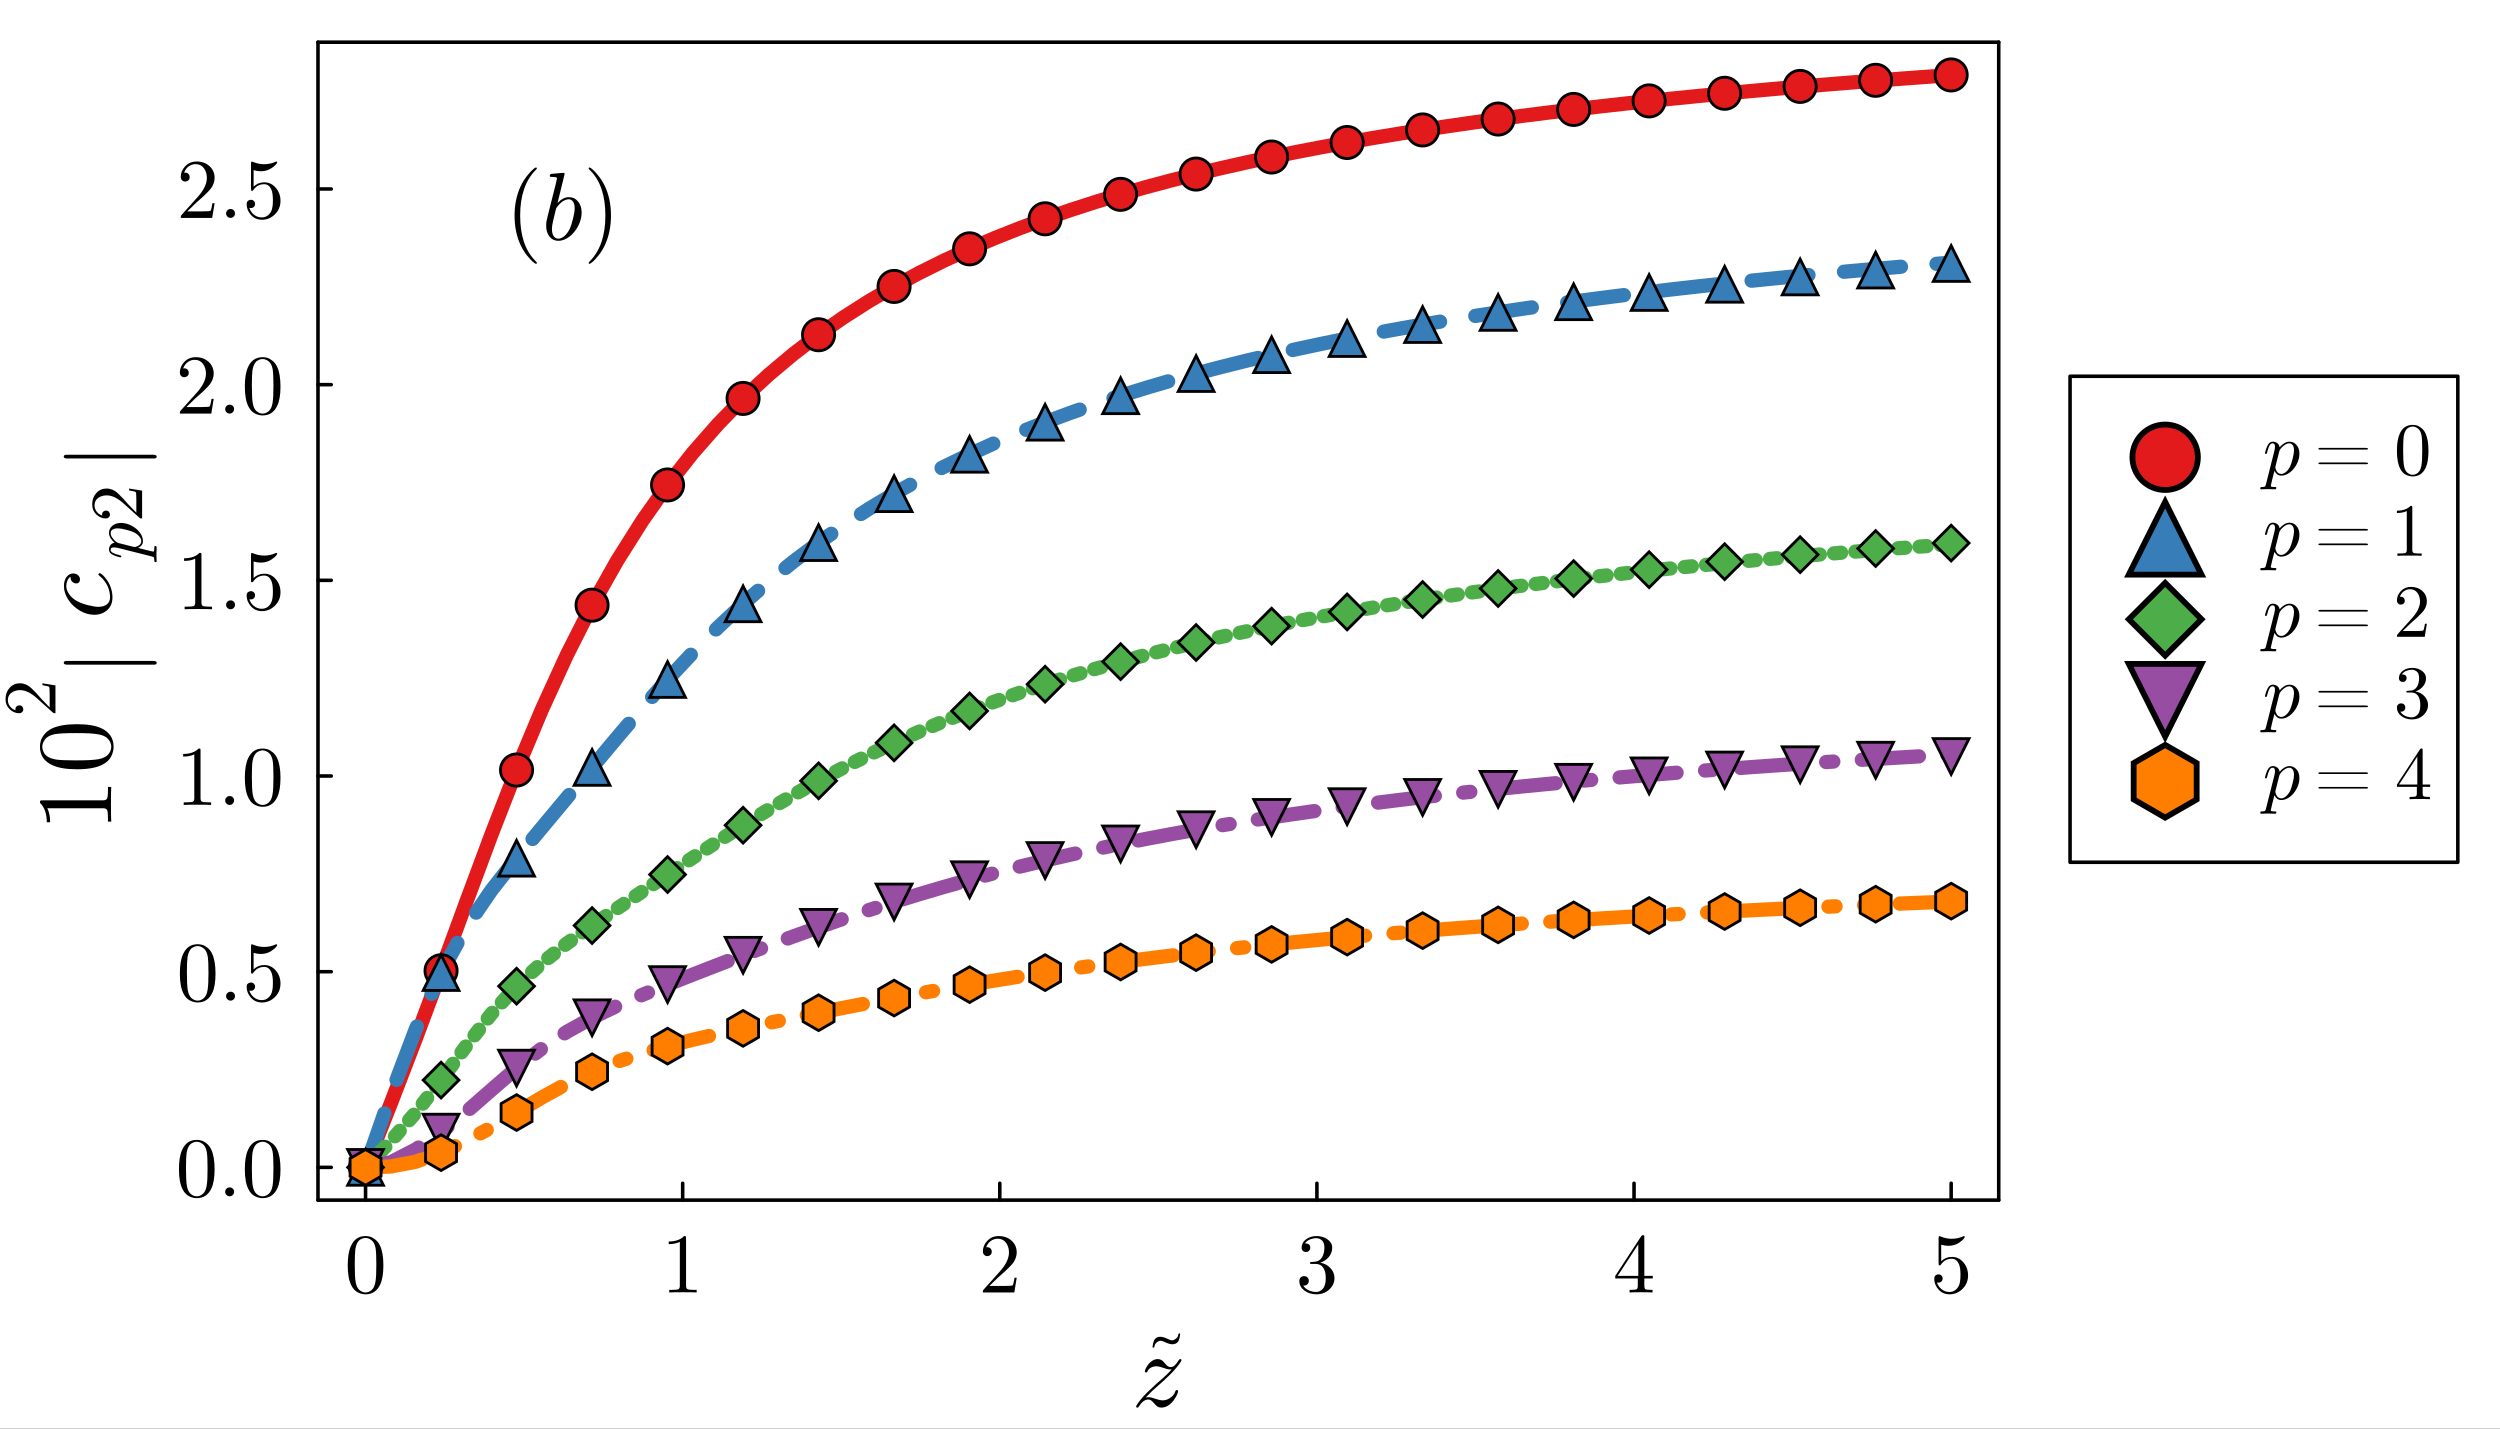<?xml version="1.0" encoding="utf-8"?>
<svg xmlns="http://www.w3.org/2000/svg" xmlns:xlink="http://www.w3.org/1999/xlink" width="700" height="400" viewBox="0 0 2800 1600">
<rect x="0" y="0" width="2800" height="1600" fill="#333333" stroke="none"/>
<defs>
  <clipPath id="clip750">
    <rect x="0" y="0" width="2800" height="1600"/>
  </clipPath>
</defs>
<path clip-path="url(#clip750)" d="M0 1600 L2800 1600 L2800 0 L0 0  Z" fill="#ffffff" fill-rule="evenodd" fill-opacity="1"/>
<defs>
  <clipPath id="clip751">
    <rect x="560" y="0" width="1961" height="1600"/>
  </clipPath>
</defs>
<defs>
  <clipPath id="clip752">
    <rect x="356" y="47" width="1883" height="1298"/>
  </clipPath>
</defs>
<path clip-path="url(#clip750)" d="M356.141 1344.16 L2238.57 1344.16 L2238.57 47.244 L356.141 47.244  Z" fill="#ffffff" fill-rule="evenodd" fill-opacity="1"/>
<polyline clip-path="url(#clip750)" style="stroke:#000000; stroke-linecap:round; stroke-linejoin:round; stroke-width:4; stroke-opacity:1; fill:none" points="356.141,1344.16 2238.57,1344.16 "/>
<polyline clip-path="url(#clip750)" style="stroke:#000000; stroke-linecap:round; stroke-linejoin:round; stroke-width:4; stroke-opacity:1; fill:none" points="356.141,47.244 2238.57,47.244 "/>
<polyline clip-path="url(#clip750)" style="stroke:#000000; stroke-linecap:round; stroke-linejoin:round; stroke-width:4; stroke-opacity:1; fill:none" points="409.417,1344.16 409.417,1325.27 "/>
<polyline clip-path="url(#clip750)" style="stroke:#000000; stroke-linecap:round; stroke-linejoin:round; stroke-width:4; stroke-opacity:1; fill:none" points="764.593,1344.16 764.593,1325.27 "/>
<polyline clip-path="url(#clip750)" style="stroke:#000000; stroke-linecap:round; stroke-linejoin:round; stroke-width:4; stroke-opacity:1; fill:none" points="1119.77,1344.16 1119.77,1325.27 "/>
<polyline clip-path="url(#clip750)" style="stroke:#000000; stroke-linecap:round; stroke-linejoin:round; stroke-width:4; stroke-opacity:1; fill:none" points="1474.94,1344.16 1474.94,1325.27 "/>
<polyline clip-path="url(#clip750)" style="stroke:#000000; stroke-linecap:round; stroke-linejoin:round; stroke-width:4; stroke-opacity:1; fill:none" points="1830.12,1344.16 1830.12,1325.27 "/>
<polyline clip-path="url(#clip750)" style="stroke:#000000; stroke-linecap:round; stroke-linejoin:round; stroke-width:4; stroke-opacity:1; fill:none" points="2185.3,1344.16 2185.3,1325.27 "/>
<path clip-path="url(#clip750)" d="M389.454 1417.22 Q389.454 1403.28 392.974 1395.69 Q397.884 1384.38 409.463 1384.38 Q411.918 1384.38 414.466 1385.08 Q417.06 1385.73 420.302 1388.28 Q423.591 1390.82 425.582 1394.99 Q429.38 1403.05 429.38 1417.22 Q429.38 1431.07 425.86 1438.62 Q420.719 1449.65 409.371 1449.65 Q405.109 1449.65 400.755 1447.47 Q396.448 1445.29 393.715 1440.06 Q389.454 1432.23 389.454 1417.22 M397.328 1416.07 Q397.328 1430.38 398.347 1436.08 Q399.505 1442.24 402.654 1444.92 Q405.85 1447.56 409.371 1447.56 Q413.169 1447.56 416.318 1444.74 Q419.514 1441.87 420.487 1435.71 Q421.552 1429.64 421.506 1416.07 Q421.506 1402.87 420.58 1397.59 Q419.329 1391.43 415.994 1388.97 Q412.706 1386.47 409.371 1386.47 Q408.12 1386.47 406.777 1386.84 Q405.48 1387.21 403.581 1388.28 Q401.682 1389.34 400.2 1391.98 Q398.764 1394.62 398.069 1398.6 Q397.328 1403.75 397.328 1416.07 Z" fill="#000000" fill-rule="nonzero" fill-opacity="1" /><path clip-path="url(#clip750)" d="M748.937 1393.42 L748.937 1390.45 Q760.331 1390.45 766.214 1384.38 Q767.835 1384.38 768.113 1384.76 Q768.391 1385.13 768.391 1386.84 L768.391 1440.06 Q768.391 1442.89 769.78 1443.77 Q771.17 1444.65 777.238 1444.65 L780.248 1444.65 L780.248 1447.56 Q776.913 1447.29 764.871 1447.29 Q752.828 1447.29 749.539 1447.56 L749.539 1444.65 L752.55 1444.65 Q758.525 1444.65 759.961 1443.81 Q761.397 1442.93 761.397 1440.06 L761.397 1390.92 Q756.441 1393.42 748.937 1393.42 Z" fill="#000000" fill-rule="nonzero" fill-opacity="1" /><path clip-path="url(#clip750)" d="M1100.82 1447.56 Q1100.82 1445.85 1100.96 1445.34 Q1101.15 1444.83 1101.89 1444.04 L1120.09 1423.76 Q1130.05 1412.55 1130.05 1402.77 Q1130.05 1396.43 1126.72 1391.89 Q1123.43 1387.35 1117.36 1387.35 Q1113.19 1387.35 1109.67 1389.9 Q1106.15 1392.44 1104.53 1396.98 Q1104.81 1396.89 1105.78 1396.89 Q1108.14 1396.89 1109.44 1398.37 Q1110.78 1399.86 1110.78 1401.85 Q1110.78 1404.39 1109.12 1405.65 Q1107.49 1406.85 1105.87 1406.85 Q1105.22 1406.85 1104.34 1406.71 Q1103.51 1406.57 1102.17 1405.27 Q1100.82 1403.93 1100.82 1401.57 Q1100.82 1394.95 1105.83 1389.67 Q1110.88 1384.38 1118.56 1384.38 Q1127.27 1384.38 1132.97 1389.57 Q1138.71 1394.71 1138.71 1402.77 Q1138.71 1405.6 1137.83 1408.19 Q1137 1410.74 1135.84 1412.73 Q1134.73 1414.72 1131.67 1417.92 Q1128.62 1421.12 1126.16 1423.39 Q1123.71 1425.65 1118.19 1430.47 L1108.14 1440.25 L1125.23 1440.25 Q1133.57 1440.25 1134.22 1439.5 Q1135.15 1438.16 1136.3 1431.07 L1138.71 1431.07 L1136.03 1447.56 L1100.82 1447.56 Z" fill="#000000" fill-rule="nonzero" fill-opacity="1" /><path clip-path="url(#clip750)" d="M1455.26 1434.78 Q1455.26 1431.95 1456.88 1430.61 Q1458.5 1429.27 1460.59 1429.27 Q1462.76 1429.27 1464.29 1430.7 Q1465.87 1432.09 1465.87 1434.55 Q1465.87 1437.19 1464.01 1438.67 Q1462.21 1440.15 1459.61 1439.78 Q1461.88 1443.58 1466.05 1445.29 Q1470.27 1447.01 1474.16 1447.01 Q1478.23 1447.01 1481.52 1443.49 Q1484.86 1439.97 1484.86 1431.35 Q1484.86 1424.03 1481.98 1419.82 Q1479.16 1415.6 1473.55 1415.6 L1469.39 1415.6 Q1467.95 1415.6 1467.53 1415.46 Q1467.12 1415.33 1467.12 1414.54 Q1467.12 1413.61 1468.55 1413.43 Q1469.99 1413.43 1472.26 1413.15 Q1477.77 1412.96 1480.69 1408.19 Q1483.33 1403.75 1483.33 1397.4 Q1483.33 1391.61 1480.55 1389.2 Q1477.82 1386.75 1474.25 1386.75 Q1470.91 1386.75 1467.26 1388.14 Q1463.6 1389.53 1461.6 1392.63 Q1467.49 1392.63 1467.49 1397.4 Q1467.49 1399.48 1466.14 1400.87 Q1464.85 1402.22 1462.67 1402.22 Q1460.59 1402.22 1459.2 1400.92 Q1457.81 1399.58 1457.81 1397.31 Q1457.81 1391.89 1462.62 1388.14 Q1467.49 1384.38 1474.62 1384.38 Q1481.66 1384.38 1486.85 1388.09 Q1492.08 1391.8 1492.08 1397.49 Q1492.08 1403.1 1488.38 1407.68 Q1484.67 1412.27 1478.79 1414.17 Q1486.01 1415.6 1490.32 1420.51 Q1494.63 1425.38 1494.63 1431.35 Q1494.63 1438.76 1488.79 1444.23 Q1482.96 1449.65 1474.43 1449.65 Q1466.56 1449.65 1460.91 1445.39 Q1455.26 1441.13 1455.26 1434.78 Z" fill="#000000" fill-rule="nonzero" fill-opacity="1" /><path clip-path="url(#clip750)" d="M1809.09 1431.91 L1809.09 1428.99 L1838.23 1384.48 Q1838.97 1383.32 1840.12 1383.37 Q1841.19 1383.37 1841.42 1383.78 Q1841.65 1384.2 1841.65 1385.82 L1841.65 1428.99 L1851.15 1428.99 L1851.15 1431.91 L1841.65 1431.91 L1841.65 1440.15 Q1841.65 1442.89 1842.76 1443.77 Q1843.92 1444.65 1848.83 1444.65 L1850.82 1444.65 L1850.82 1447.56 Q1846.93 1447.29 1837.95 1447.29 Q1829.01 1447.29 1825.12 1447.56 L1825.12 1444.65 L1827.11 1444.65 Q1832.02 1444.65 1833.18 1443.81 Q1834.33 1442.93 1834.33 1440.15 L1834.33 1431.91 L1809.09 1431.91 M1811.78 1428.99 L1834.89 1428.99 L1834.89 1393.6 L1811.78 1428.99 Z" fill="#000000" fill-rule="nonzero" fill-opacity="1" /><path clip-path="url(#clip750)" d="M2166.35 1432.28 Q2166.35 1429.45 2167.88 1428.39 Q2169.41 1427.28 2171.03 1427.28 Q2173.21 1427.28 2174.46 1428.67 Q2175.75 1430.01 2175.75 1431.91 Q2175.75 1433.81 2174.46 1435.2 Q2173.21 1436.54 2171.03 1436.54 Q2169.96 1436.54 2169.41 1436.35 Q2170.66 1440.71 2174.46 1443.86 Q2178.3 1447.01 2183.35 1447.01 Q2189.7 1447.01 2193.49 1440.85 Q2195.76 1436.86 2195.76 1427.83 Q2195.76 1419.87 2194.05 1415.88 Q2191.41 1409.81 2185.99 1409.81 Q2178.3 1409.81 2173.76 1416.44 Q2173.21 1417.27 2172.56 1417.32 Q2171.63 1417.32 2171.4 1416.81 Q2171.21 1416.25 2171.21 1414.82 L2171.21 1386.75 Q2171.21 1384.48 2172.14 1384.48 Q2172.51 1384.48 2173.3 1384.76 Q2179.27 1387.4 2185.9 1387.44 Q2192.71 1387.44 2198.82 1384.66 Q2199.28 1384.38 2199.56 1384.38 Q2200.49 1384.38 2200.53 1385.45 Q2200.53 1385.82 2199.75 1386.93 Q2199.01 1388 2197.38 1389.43 Q2195.76 1390.82 2193.68 1392.17 Q2191.59 1393.51 2188.54 1394.44 Q2185.53 1395.32 2182.19 1395.32 Q2178.21 1395.32 2174.13 1394.07 L2174.13 1412.55 Q2179.04 1407.73 2186.18 1407.73 Q2193.77 1407.73 2199.01 1413.84 Q2204.24 1419.96 2204.24 1428.48 Q2204.24 1437.42 2198.03 1443.53 Q2191.87 1449.65 2183.54 1449.65 Q2175.94 1449.65 2171.12 1444.23 Q2166.35 1438.81 2166.35 1432.28 Z" fill="#000000" fill-rule="nonzero" fill-opacity="1" /><path clip-path="url(#clip750)" d="M1321.85 1494.35 Q1321.85 1494.43 1321.77 1494.51 Q1321.24 1498.86 1320.21 1501.28 Q1319.19 1503.65 1316.89 1504.76 Q1315.21 1505.58 1313.12 1505.58 Q1309.96 1505.58 1305.41 1503.49 Q1305.25 1503.41 1304.35 1503 Q1303.45 1502.59 1303.12 1502.47 Q1302.79 1502.34 1302.09 1502.1 Q1301.4 1501.81 1300.86 1501.73 Q1300.33 1501.65 1299.8 1501.65 Q1298.65 1501.65 1297.67 1502.14 Q1295.66 1503.12 1294.43 1504.6 Q1293.16 1506.03 1292.83 1508.61 Q1292.75 1508.94 1292.46 1509.19 Q1292.18 1509.43 1291.81 1509.43 Q1291.44 1509.43 1291.11 1509.15 Q1290.78 1508.86 1290.78 1508.45 Q1290.78 1508.37 1290.86 1508.29 Q1291.4 1503.94 1292.42 1501.56 Q1293.45 1499.15 1295.74 1498.04 Q1297.54 1497.18 1299.51 1497.18 Q1302.59 1497.18 1307.26 1499.31 Q1307.42 1499.39 1308.32 1499.8 Q1309.23 1500.21 1309.55 1500.33 Q1309.88 1500.46 1310.58 1500.74 Q1311.28 1500.99 1311.81 1501.07 Q1312.34 1501.15 1312.87 1501.15 Q1313.9 1501.15 1314.97 1500.62 Q1316.97 1499.64 1318.24 1498.2 Q1319.51 1496.77 1319.84 1494.19 Q1319.92 1493.86 1320.21 1493.61 Q1320.5 1493.33 1320.87 1493.33 Q1321.24 1493.33 1321.56 1493.65 Q1321.85 1493.94 1321.85 1494.35 Z" fill="#000000" fill-rule="nonzero" fill-opacity="1" /><path clip-path="url(#clip750)" d="M1323.24 1523.34 Q1323.24 1523.75 1322.25 1525.51 Q1321.31 1527.2 1317.85 1531.48 Q1314.4 1535.75 1309.25 1540.73 Q1307.31 1542.66 1304.39 1545.36 Q1301.46 1548.05 1299.47 1549.81 L1297.48 1551.56 Q1289.86 1558 1283.19 1565.21 Q1283.66 1565.03 1284.48 1564.97 Q1285.3 1564.86 1285.88 1564.86 L1286.47 1564.86 Q1289.51 1564.86 1294.84 1566.9 Q1299.53 1568.43 1301.93 1568.43 Q1304.27 1568.43 1306.85 1567.61 Q1309.42 1566.79 1312.23 1564.39 Q1315.04 1561.99 1316.33 1558.36 Q1316.57 1557.77 1316.68 1557.59 Q1316.8 1557.36 1317.15 1557.13 Q1317.5 1556.83 1317.97 1556.83 Q1318.62 1556.83 1319.03 1557.18 Q1319.44 1557.54 1319.44 1558 Q1319.44 1559.06 1318.62 1561.17 Q1317.85 1563.27 1316.16 1565.91 Q1314.52 1568.54 1312.35 1570.94 Q1310.24 1573.29 1307.08 1574.93 Q1303.92 1576.51 1300.58 1576.51 Q1298.18 1576.51 1296.42 1575.34 Q1294.67 1574.22 1292.91 1572.06 Q1290.51 1569.31 1289.22 1568.43 Q1287.93 1567.49 1285.94 1567.49 Q1280.61 1567.49 1275.75 1574.93 Q1275.23 1575.98 1274.87 1576.21 Q1274.58 1576.51 1273.88 1576.51 Q1272.41 1576.45 1272.41 1575.28 Q1272.41 1574.81 1273.7 1572.76 Q1275.05 1570.65 1278.04 1566.96 Q1281.08 1563.27 1284.77 1559.59 L1295.54 1549.51 Q1307.49 1539.44 1312.23 1533.76 Q1310.24 1533.76 1309.36 1533.7 Q1308.54 1533.64 1306.9 1533.29 Q1305.26 1532.88 1302.98 1532.01 Q1297.65 1530.19 1295.43 1530.19 Q1294.84 1530.19 1294.2 1530.25 Q1293.55 1530.31 1292.09 1530.6 Q1290.68 1530.89 1289.51 1531.48 Q1288.34 1532.01 1287.11 1533.18 Q1285.88 1534.29 1285.24 1535.81 Q1285.06 1536.28 1284.95 1536.51 Q1284.83 1536.75 1284.48 1536.98 Q1284.18 1537.16 1283.72 1537.16 Q1283.01 1537.16 1282.6 1536.75 Q1282.25 1536.34 1282.25 1535.81 Q1282.25 1534.76 1283.31 1532.59 Q1284.36 1530.42 1286.12 1528.08 Q1287.87 1525.68 1290.74 1523.92 Q1293.61 1522.17 1296.77 1522.17 Q1298.65 1522.17 1300.23 1522.99 Q1301.87 1523.81 1302.69 1524.69 Q1303.57 1525.51 1305.03 1527.32 Q1306.26 1528.73 1306.85 1529.31 Q1307.43 1529.9 1308.6 1530.54 Q1309.83 1531.13 1311.18 1531.13 Q1313.4 1531.13 1315.45 1529.43 Q1317.5 1527.67 1320.14 1523.46 Q1320.84 1522.17 1321.95 1522.17 Q1323.24 1522.17 1323.24 1523.34 Z" fill="#000000" fill-rule="nonzero" fill-opacity="1" /><polyline clip-path="url(#clip750)" style="stroke:#000000; stroke-linecap:round; stroke-linejoin:round; stroke-width:4; stroke-opacity:1; fill:none" points="356.141,1344.16 356.141,47.244 "/>
<polyline clip-path="url(#clip750)" style="stroke:#000000; stroke-linecap:round; stroke-linejoin:round; stroke-width:4; stroke-opacity:1; fill:none" points="2238.57,1344.16 2238.57,47.244 "/>
<polyline clip-path="url(#clip750)" style="stroke:#000000; stroke-linecap:round; stroke-linejoin:round; stroke-width:4; stroke-opacity:1; fill:none" points="356.141,1307.46 370.984,1307.46 "/>
<polyline clip-path="url(#clip750)" style="stroke:#000000; stroke-linecap:round; stroke-linejoin:round; stroke-width:4; stroke-opacity:1; fill:none" points="356.141,1088.3 370.984,1088.3 "/>
<polyline clip-path="url(#clip750)" style="stroke:#000000; stroke-linecap:round; stroke-linejoin:round; stroke-width:4; stroke-opacity:1; fill:none" points="356.141,869.137 370.984,869.137 "/>
<polyline clip-path="url(#clip750)" style="stroke:#000000; stroke-linecap:round; stroke-linejoin:round; stroke-width:4; stroke-opacity:1; fill:none" points="356.141,649.977 370.984,649.977 "/>
<polyline clip-path="url(#clip750)" style="stroke:#000000; stroke-linecap:round; stroke-linejoin:round; stroke-width:4; stroke-opacity:1; fill:none" points="356.141,430.816 370.984,430.816 "/>
<polyline clip-path="url(#clip750)" style="stroke:#000000; stroke-linecap:round; stroke-linejoin:round; stroke-width:4; stroke-opacity:1; fill:none" points="356.141,211.656 370.984,211.656 "/>
<path clip-path="url(#clip750)" d="M200.428 1309.52 Q200.428 1295.58 203.948 1287.98 Q208.858 1276.68 220.438 1276.68 Q222.893 1276.68 225.44 1277.37 Q228.034 1278.02 231.276 1280.57 Q234.565 1283.12 236.557 1287.29 Q240.355 1295.35 240.355 1309.52 Q240.355 1323.37 236.835 1330.92 Q231.693 1341.94 220.345 1341.94 Q216.084 1341.94 211.73 1339.77 Q207.422 1337.59 204.689 1332.35 Q200.428 1324.53 200.428 1309.52 M208.302 1308.36 Q208.302 1322.67 209.321 1328.37 Q210.479 1334.53 213.629 1337.22 Q216.825 1339.86 220.345 1339.86 Q224.143 1339.86 227.293 1337.03 Q230.489 1334.16 231.462 1328 Q232.527 1321.93 232.481 1308.36 Q232.481 1295.16 231.554 1289.88 Q230.304 1283.72 226.969 1281.27 Q223.68 1278.76 220.345 1278.76 Q219.094 1278.76 217.751 1279.13 Q216.454 1279.51 214.555 1280.57 Q212.656 1281.64 211.174 1284.28 Q209.738 1286.92 209.043 1290.9 Q208.302 1296.04 208.302 1308.36 Z" fill="#000000" fill-rule="nonzero" fill-opacity="1" /><path clip-path="url(#clip750)" d="M253.648 1338.33 Q252.212 1336.8 252.212 1334.81 Q252.212 1332.82 253.648 1331.38 Q255.084 1329.9 257.261 1329.9 Q259.345 1329.9 260.735 1331.29 Q262.171 1332.63 262.171 1334.86 Q262.171 1337.03 260.642 1338.47 Q259.16 1339.86 257.261 1339.86 Q255.084 1339.86 253.648 1338.33 Z" fill="#000000" fill-rule="nonzero" fill-opacity="1" /><path clip-path="url(#clip750)" d="M274.214 1309.52 Q274.214 1295.58 277.734 1287.98 Q282.644 1276.68 294.224 1276.68 Q296.678 1276.68 299.226 1277.37 Q301.82 1278.02 305.062 1280.57 Q308.351 1283.12 310.342 1287.29 Q314.141 1295.35 314.141 1309.52 Q314.141 1323.37 310.62 1330.92 Q305.479 1341.94 294.131 1341.94 Q289.87 1341.94 285.516 1339.77 Q281.208 1337.59 278.475 1332.35 Q274.214 1324.53 274.214 1309.52 M282.088 1308.36 Q282.088 1322.67 283.107 1328.37 Q284.265 1334.53 287.415 1337.22 Q290.611 1339.86 294.131 1339.86 Q297.929 1339.86 301.079 1337.03 Q304.275 1334.16 305.247 1328 Q306.313 1321.93 306.266 1308.36 Q306.266 1295.16 305.34 1289.88 Q304.089 1283.72 300.754 1281.27 Q297.466 1278.76 294.131 1278.76 Q292.88 1278.76 291.537 1279.13 Q290.24 1279.51 288.341 1280.57 Q286.442 1281.64 284.96 1284.28 Q283.524 1286.92 282.829 1290.9 Q282.088 1296.04 282.088 1308.36 Z" fill="#000000" fill-rule="nonzero" fill-opacity="1" /><path clip-path="url(#clip750)" d="M201.447 1090.36 Q201.447 1076.42 204.967 1068.82 Q209.877 1057.52 221.457 1057.52 Q223.912 1057.52 226.459 1058.21 Q229.053 1058.86 232.295 1061.41 Q235.584 1063.96 237.576 1068.13 Q241.374 1076.19 241.374 1090.36 Q241.374 1104.21 237.854 1111.76 Q232.712 1122.78 221.364 1122.78 Q217.103 1122.78 212.749 1120.61 Q208.441 1118.43 205.708 1113.19 Q201.447 1105.37 201.447 1090.36 M209.321 1089.2 Q209.321 1103.51 210.34 1109.21 Q211.498 1115.37 214.648 1118.06 Q217.844 1120.7 221.364 1120.7 Q225.162 1120.7 228.312 1117.87 Q231.508 1115 232.481 1108.84 Q233.546 1102.77 233.5 1089.2 Q233.5 1076 232.573 1070.72 Q231.323 1064.56 227.988 1062.1 Q224.699 1059.6 221.364 1059.6 Q220.113 1059.6 218.77 1059.97 Q217.473 1060.34 215.574 1061.41 Q213.675 1062.48 212.193 1065.12 Q210.757 1067.76 210.062 1071.74 Q209.321 1076.88 209.321 1089.2 Z" fill="#000000" fill-rule="nonzero" fill-opacity="1" /><path clip-path="url(#clip750)" d="M254.667 1119.17 Q253.231 1117.64 253.231 1115.65 Q253.231 1113.66 254.667 1112.22 Q256.103 1110.74 258.28 1110.74 Q260.364 1110.74 261.754 1112.13 Q263.19 1113.47 263.19 1115.7 Q263.19 1117.87 261.661 1119.31 Q260.179 1120.7 258.28 1120.7 Q256.103 1120.7 254.667 1119.17 Z" fill="#000000" fill-rule="nonzero" fill-opacity="1" /><path clip-path="url(#clip750)" d="M276.252 1105.41 Q276.252 1102.59 277.78 1101.52 Q279.309 1100.41 280.93 1100.41 Q283.107 1100.41 284.358 1101.8 Q285.655 1103.14 285.655 1105.04 Q285.655 1106.94 284.358 1108.33 Q283.107 1109.67 280.93 1109.67 Q279.865 1109.67 279.309 1109.49 Q280.559 1113.84 284.358 1116.99 Q288.202 1120.14 293.251 1120.14 Q299.596 1120.14 303.395 1113.98 Q305.664 1110 305.664 1100.97 Q305.664 1093 303.95 1089.02 Q301.31 1082.95 295.891 1082.95 Q288.202 1082.95 283.663 1089.57 Q283.107 1090.41 282.459 1090.45 Q281.532 1090.45 281.301 1089.94 Q281.115 1089.39 281.115 1087.95 L281.115 1059.88 Q281.115 1057.61 282.042 1057.61 Q282.412 1057.61 283.2 1057.89 Q289.175 1060.53 295.798 1060.58 Q302.607 1060.58 308.721 1057.8 Q309.184 1057.52 309.462 1057.52 Q310.389 1057.52 310.435 1058.58 Q310.435 1058.95 309.648 1060.07 Q308.907 1061.13 307.285 1062.57 Q305.664 1063.96 303.58 1065.3 Q301.496 1066.64 298.439 1067.57 Q295.428 1068.45 292.093 1068.45 Q288.109 1068.45 284.033 1067.2 L284.033 1085.68 Q288.943 1080.86 296.076 1080.86 Q303.673 1080.86 308.907 1086.98 Q314.141 1093.09 314.141 1101.61 Q314.141 1110.55 307.934 1116.67 Q301.773 1122.78 293.436 1122.78 Q285.84 1122.78 281.023 1117.36 Q276.252 1111.94 276.252 1105.41 Z" fill="#000000" fill-rule="nonzero" fill-opacity="1" /><path clip-path="url(#clip750)" d="M205.152 847.391 L205.152 844.426 Q216.547 844.426 222.429 838.359 Q224.051 838.359 224.328 838.729 Q224.606 839.1 224.606 840.813 L224.606 894.034 Q224.606 896.859 225.996 897.739 Q227.385 898.619 233.453 898.619 L236.464 898.619 L236.464 901.537 Q233.129 901.259 221.086 901.259 Q209.043 901.259 205.755 901.537 L205.755 898.619 L208.765 898.619 Q214.74 898.619 216.176 897.786 Q217.612 896.905 217.612 894.034 L217.612 844.889 Q212.656 847.391 205.152 847.391 Z" fill="#000000" fill-rule="nonzero" fill-opacity="1" /><path clip-path="url(#clip750)" d="M253.648 900.009 Q252.212 898.48 252.212 896.489 Q252.212 894.497 253.648 893.061 Q255.084 891.579 257.261 891.579 Q259.345 891.579 260.735 892.968 Q262.171 894.312 262.171 896.535 Q262.171 898.712 260.642 900.148 Q259.16 901.537 257.261 901.537 Q255.084 901.537 253.648 900.009 Z" fill="#000000" fill-rule="nonzero" fill-opacity="1" /><path clip-path="url(#clip750)" d="M274.214 871.199 Q274.214 857.257 277.734 849.66 Q282.644 838.359 294.224 838.359 Q296.678 838.359 299.226 839.053 Q301.82 839.702 305.062 842.249 Q308.351 844.797 310.342 848.966 Q314.141 857.025 314.141 871.199 Q314.141 885.048 310.62 892.598 Q305.479 903.622 294.131 903.622 Q289.87 903.622 285.516 901.445 Q281.208 899.268 278.475 894.034 Q274.214 886.206 274.214 871.199 M282.088 870.041 Q282.088 884.353 283.107 890.05 Q284.265 896.211 287.415 898.897 Q290.611 901.537 294.131 901.537 Q297.929 901.537 301.079 898.712 Q304.275 895.84 305.247 889.68 Q306.313 883.612 306.266 870.041 Q306.266 856.84 305.34 851.559 Q304.089 845.399 300.754 842.944 Q297.466 840.443 294.131 840.443 Q292.88 840.443 291.537 840.813 Q290.24 841.184 288.341 842.249 Q286.442 843.315 284.96 845.955 Q283.524 848.595 282.829 852.578 Q282.088 857.72 282.088 870.041 Z" fill="#000000" fill-rule="nonzero" fill-opacity="1" /><path clip-path="url(#clip750)" d="M206.171 628.23 L206.171 625.266 Q217.566 625.266 223.448 619.198 Q225.07 619.198 225.347 619.568 Q225.625 619.939 225.625 621.653 L225.625 674.873 Q225.625 677.699 227.015 678.579 Q228.404 679.459 234.472 679.459 L237.483 679.459 L237.483 682.377 Q234.148 682.099 222.105 682.099 Q210.062 682.099 206.774 682.377 L206.774 679.459 L209.784 679.459 Q215.759 679.459 217.195 678.625 Q218.631 677.745 218.631 674.873 L218.631 625.729 Q213.675 628.23 206.171 628.23 Z" fill="#000000" fill-rule="nonzero" fill-opacity="1" /><path clip-path="url(#clip750)" d="M254.667 680.848 Q253.231 679.32 253.231 677.328 Q253.231 675.336 254.667 673.9 Q256.103 672.418 258.28 672.418 Q260.364 672.418 261.754 673.808 Q263.19 675.151 263.19 677.374 Q263.19 679.551 261.661 680.987 Q260.179 682.377 258.28 682.377 Q256.103 682.377 254.667 680.848 Z" fill="#000000" fill-rule="nonzero" fill-opacity="1" /><path clip-path="url(#clip750)" d="M276.252 667.092 Q276.252 664.266 277.78 663.201 Q279.309 662.089 280.93 662.089 Q283.107 662.089 284.358 663.479 Q285.655 664.822 285.655 666.721 Q285.655 668.62 284.358 670.01 Q283.107 671.353 280.93 671.353 Q279.865 671.353 279.309 671.168 Q280.559 675.522 284.358 678.671 Q288.202 681.821 293.251 681.821 Q299.596 681.821 303.395 675.661 Q305.664 671.677 305.664 662.645 Q305.664 654.678 303.95 650.695 Q301.31 644.627 295.891 644.627 Q288.202 644.627 283.663 651.251 Q283.107 652.084 282.459 652.131 Q281.532 652.131 281.301 651.621 Q281.115 651.065 281.115 649.629 L281.115 621.56 Q281.115 619.291 282.042 619.291 Q282.412 619.291 283.2 619.568 Q289.175 622.209 295.798 622.255 Q302.607 622.255 308.721 619.476 Q309.184 619.198 309.462 619.198 Q310.389 619.198 310.435 620.263 Q310.435 620.634 309.648 621.745 Q308.907 622.811 307.285 624.247 Q305.664 625.636 303.58 626.979 Q301.496 628.323 298.439 629.249 Q295.428 630.129 292.093 630.129 Q288.109 630.129 284.033 628.879 L284.033 647.36 Q288.943 642.543 296.076 642.543 Q303.673 642.543 308.907 648.657 Q314.141 654.771 314.141 663.293 Q314.141 672.233 307.934 678.347 Q301.773 684.461 293.436 684.461 Q285.84 684.461 281.023 679.042 Q276.252 673.623 276.252 667.092 Z" fill="#000000" fill-rule="nonzero" fill-opacity="1" /><path clip-path="url(#clip750)" d="M201.447 463.216 Q201.447 461.502 201.586 460.993 Q201.771 460.483 202.512 459.696 L220.716 439.408 Q230.674 428.199 230.674 418.426 Q230.674 412.08 227.339 407.541 Q224.051 403.002 217.983 403.002 Q213.814 403.002 210.294 405.549 Q206.774 408.097 205.152 412.636 Q205.43 412.543 206.403 412.543 Q208.765 412.543 210.062 414.026 Q211.405 415.508 211.405 417.5 Q211.405 420.047 209.738 421.298 Q208.117 422.502 206.496 422.502 Q205.847 422.502 204.967 422.363 Q204.133 422.224 202.79 420.927 Q201.447 419.584 201.447 417.222 Q201.447 410.598 206.449 405.318 Q211.498 400.037 219.187 400.037 Q227.895 400.037 233.592 405.225 Q239.336 410.366 239.336 418.426 Q239.336 421.251 238.456 423.845 Q237.622 426.393 236.464 428.384 Q235.352 430.376 232.295 433.572 Q229.238 436.768 226.783 439.038 Q224.328 441.307 218.817 446.125 L208.765 455.898 L225.857 455.898 Q234.194 455.898 234.843 455.157 Q235.769 453.813 236.927 446.727 L239.336 446.727 L236.649 463.216 L201.447 463.216 Z" fill="#000000" fill-rule="nonzero" fill-opacity="1" /><path clip-path="url(#clip750)" d="M253.648 461.688 Q252.212 460.159 252.212 458.167 Q252.212 456.176 253.648 454.74 Q255.084 453.258 257.261 453.258 Q259.345 453.258 260.735 454.647 Q262.171 455.99 262.171 458.214 Q262.171 460.391 260.642 461.827 Q259.16 463.216 257.261 463.216 Q255.084 463.216 253.648 461.688 Z" fill="#000000" fill-rule="nonzero" fill-opacity="1" /><path clip-path="url(#clip750)" d="M274.214 432.877 Q274.214 418.935 277.734 411.339 Q282.644 400.037 294.224 400.037 Q296.678 400.037 299.226 400.732 Q301.82 401.381 305.062 403.928 Q308.351 406.476 310.342 410.644 Q314.141 418.704 314.141 432.877 Q314.141 446.727 310.62 454.277 Q305.479 465.301 294.131 465.301 Q289.87 465.301 285.516 463.124 Q281.208 460.947 278.475 455.713 Q274.214 447.885 274.214 432.877 M282.088 431.719 Q282.088 446.032 283.107 451.729 Q284.265 457.89 287.415 460.576 Q290.611 463.216 294.131 463.216 Q297.929 463.216 301.079 460.391 Q304.275 457.519 305.247 451.359 Q306.313 445.291 306.266 431.719 Q306.266 418.519 305.34 413.238 Q304.089 407.078 300.754 404.623 Q297.466 402.122 294.131 402.122 Q292.88 402.122 291.537 402.492 Q290.24 402.863 288.341 403.928 Q286.442 404.993 284.96 407.634 Q283.524 410.274 282.829 414.257 Q282.088 419.399 282.088 431.719 Z" fill="#000000" fill-rule="nonzero" fill-opacity="1" /><path clip-path="url(#clip750)" d="M202.466 244.056 Q202.466 242.342 202.605 241.832 Q202.79 241.323 203.531 240.535 L221.735 220.248 Q231.693 209.039 231.693 199.265 Q231.693 192.92 228.358 188.38 Q225.07 183.841 219.002 183.841 Q214.833 183.841 211.313 186.389 Q207.793 188.936 206.171 193.475 Q206.449 193.383 207.422 193.383 Q209.784 193.383 211.081 194.865 Q212.425 196.347 212.425 198.339 Q212.425 200.887 210.757 202.137 Q209.136 203.341 207.515 203.341 Q206.866 203.341 205.986 203.202 Q205.152 203.063 203.809 201.767 Q202.466 200.423 202.466 198.061 Q202.466 191.437 207.468 186.157 Q212.517 180.877 220.206 180.877 Q228.914 180.877 234.611 186.064 Q240.355 191.206 240.355 199.265 Q240.355 202.091 239.475 204.685 Q238.641 207.232 237.483 209.224 Q236.371 211.216 233.314 214.412 Q230.257 217.608 227.802 219.877 Q225.347 222.147 219.836 226.964 L209.784 236.737 L226.876 236.737 Q235.213 236.737 235.862 235.996 Q236.788 234.653 237.946 227.566 L240.355 227.566 L237.668 244.056 L202.466 244.056 Z" fill="#000000" fill-rule="nonzero" fill-opacity="1" /><path clip-path="url(#clip750)" d="M254.667 242.527 Q253.231 240.999 253.231 239.007 Q253.231 237.015 254.667 235.579 Q256.103 234.097 258.28 234.097 Q260.364 234.097 261.754 235.487 Q263.19 236.83 263.19 239.053 Q263.19 241.23 261.661 242.666 Q260.179 244.056 258.28 244.056 Q256.103 244.056 254.667 242.527 Z" fill="#000000" fill-rule="nonzero" fill-opacity="1" /><path clip-path="url(#clip750)" d="M276.252 228.77 Q276.252 225.945 277.78 224.88 Q279.309 223.768 280.93 223.768 Q283.107 223.768 284.358 225.158 Q285.655 226.501 285.655 228.4 Q285.655 230.299 284.358 231.689 Q283.107 233.032 280.93 233.032 Q279.865 233.032 279.309 232.846 Q280.559 237.2 284.358 240.35 Q288.202 243.5 293.251 243.5 Q299.596 243.5 303.395 237.339 Q305.664 233.356 305.664 224.324 Q305.664 216.357 303.95 212.374 Q301.31 206.306 295.891 206.306 Q288.202 206.306 283.663 212.929 Q283.107 213.763 282.459 213.809 Q281.532 213.809 281.301 213.3 Q281.115 212.744 281.115 211.308 L281.115 183.239 Q281.115 180.969 282.042 180.969 Q282.412 180.969 283.2 181.247 Q289.175 183.888 295.798 183.934 Q302.607 183.934 308.721 181.155 Q309.184 180.877 309.462 180.877 Q310.389 180.877 310.435 181.942 Q310.435 182.313 309.648 183.424 Q308.907 184.49 307.285 185.926 Q305.664 187.315 303.58 188.658 Q301.496 190.002 298.439 190.928 Q295.428 191.808 292.093 191.808 Q288.109 191.808 284.033 190.557 L284.033 209.039 Q288.943 204.221 296.076 204.221 Q303.673 204.221 308.907 210.336 Q314.141 216.45 314.141 224.972 Q314.141 233.912 307.934 240.026 Q301.773 246.14 293.436 246.14 Q285.84 246.14 281.023 240.721 Q276.252 235.301 276.252 228.77 Z" fill="#000000" fill-rule="nonzero" fill-opacity="1" /><path clip-path="url(#clip750)" d="M56.156 920.974 L52.409 920.974 Q52.409 906.569 44.738 899.133 Q44.738 897.083 45.206 896.732 Q45.675 896.381 47.841 896.381 L115.122 896.381 Q118.694 896.381 119.807 894.624 Q120.919 892.867 120.919 885.196 L120.919 881.39 L124.608 881.39 Q124.257 885.606 124.257 900.831 Q124.257 916.055 124.608 920.213 L120.919 920.213 L120.919 916.407 Q120.919 908.853 119.865 907.038 Q118.753 905.222 115.122 905.222 L52.994 905.222 Q56.156 911.488 56.156 920.974 Z" fill="#000000" fill-rule="nonzero" fill-opacity="1" /><path clip-path="url(#clip750)" d="M86.254 861.583 Q68.629 861.583 59.025 857.133 Q44.738 850.926 44.738 836.287 Q44.738 833.184 45.616 829.963 Q46.436 826.684 49.657 822.585 Q52.877 818.428 58.147 815.91 Q68.336 811.108 86.254 811.108 Q103.762 811.108 113.307 815.558 Q127.243 822.058 127.243 836.404 Q127.243 841.791 124.491 847.296 Q121.739 852.741 115.122 856.196 Q105.226 861.583 86.254 861.583 M84.79 851.629 Q102.884 851.629 110.086 850.341 Q117.874 848.877 121.271 844.895 Q124.608 840.855 124.608 836.404 Q124.608 831.603 121.036 827.621 Q117.406 823.581 109.618 822.351 Q101.947 821.004 84.79 821.063 Q68.102 821.063 61.426 822.234 Q53.638 823.815 50.535 828.031 Q47.373 832.188 47.373 836.404 Q47.373 837.985 47.841 839.683 Q48.31 841.323 49.657 843.724 Q51.003 846.125 54.341 847.998 Q57.679 849.814 62.715 850.692 Q69.214 851.629 84.79 851.629 Z" fill="#000000" fill-rule="nonzero" fill-opacity="1" /><path clip-path="url(#clip750)" d="M62.108 798.799 Q60.591 798.799 60.14 798.676 Q59.689 798.512 58.993 797.856 L41.039 781.748 Q31.12 772.935 22.471 772.935 Q16.856 772.935 12.839 775.886 Q8.822 778.796 8.822 784.166 Q8.822 787.855 11.076 790.97 Q13.331 794.085 17.348 795.52 Q17.265 795.274 17.265 794.413 Q17.265 792.323 18.577 791.175 Q19.889 789.986 21.651 789.986 Q23.906 789.986 25.012 791.462 Q26.078 792.897 26.078 794.331 Q26.078 794.905 25.955 795.684 Q25.832 796.422 24.685 797.61 Q23.496 798.799 21.405 798.799 Q15.544 798.799 10.871 794.372 Q6.198 789.904 6.198 783.1 Q6.198 775.394 10.789 770.353 Q15.339 765.27 22.471 765.27 Q24.971 765.27 27.267 766.049 Q29.521 766.786 31.284 767.811 Q33.046 768.795 35.875 771.5 Q38.703 774.206 40.711 776.378 Q42.72 778.55 46.983 783.428 L55.632 792.323 L55.632 777.198 Q55.632 769.82 54.976 769.246 Q53.787 768.426 47.516 767.401 L47.516 765.27 L62.108 767.647 L62.108 798.799 Z" fill="#000000" fill-rule="nonzero" fill-opacity="1" /><path clip-path="url(#clip750)" d="M172.419 744.426 L75.262 744.426 Q71.39 744.426 71.39 742.337 Q71.39 740.248 74.498 740.248 L171.655 740.248 Q175.527 740.248 175.527 742.337 Q175.527 744.426 172.419 744.426 Z" fill="#000000" fill-rule="nonzero" fill-opacity="1" /><path clip-path="url(#clip750)" d="M110.73 642.358 Q111.257 641.889 111.784 641.889 Q112.311 641.889 113.834 643.06 Q115.356 644.173 117.406 646.574 Q119.455 648.974 121.388 652.078 Q123.32 655.181 124.608 659.749 Q125.955 664.316 125.955 669.118 Q125.955 678.077 120.041 683.347 Q114.127 688.558 105.636 688.558 Q97.38 688.558 89.475 683.932 Q81.511 679.307 76.592 671.811 Q71.615 664.316 71.615 656.411 Q71.615 650.146 74.543 646.222 Q77.471 642.299 81.921 642.299 Q85.376 642.299 87.484 644.29 Q89.592 646.281 89.592 648.974 Q89.592 650.848 88.538 652.137 Q87.425 653.425 85.376 653.425 Q82.741 653.425 80.691 651.258 Q79.871 650.438 79.52 649.501 Q79.11 648.506 79.11 647.92 Q79.052 647.335 79.052 645.988 Q76.768 647.218 75.538 650.146 Q74.25 653.015 74.25 656.294 Q74.25 661.154 77.646 665.78 Q80.984 670.406 86.254 673.217 Q91.407 676.027 98.727 677.843 Q105.987 679.658 110.203 679.658 Q116.001 679.658 119.631 676.964 Q123.261 674.271 123.261 668.884 Q123.261 667.83 123.203 666.717 Q123.144 665.546 122.5 662.618 Q121.856 659.632 120.744 656.997 Q119.631 654.362 117.23 651.024 Q114.771 647.628 111.433 644.934 Q110.203 643.997 110.203 643.353 Q110.203 642.826 110.73 642.358 Z" fill="#000000" fill-rule="nonzero" fill-opacity="1" /><path clip-path="url(#clip750)" d="M135.475 585.689 Q141.46 585.689 147.239 588.722 Q153.019 591.714 156.585 596.428 Q160.11 601.142 160.11 605.938 Q160.11 608.807 158.552 610.733 Q156.954 612.619 154.699 613.644 Q157.487 614.422 164.168 616.103 Q170.849 617.784 171.505 617.784 Q171.874 617.784 172.038 617.702 Q172.202 617.62 172.407 617.251 Q172.653 616.882 172.735 615.98 Q172.858 615.078 172.858 613.562 Q172.858 612.783 172.858 612.496 Q172.899 612.168 173.103 611.881 Q173.308 611.553 173.759 611.553 Q175.44 611.553 175.44 613.07 Q175.44 614.422 175.317 617.21 Q175.194 619.997 175.194 621.391 Q175.194 622.579 175.317 624.957 Q175.44 627.334 175.44 628.441 Q175.44 629.547 174.456 629.547 Q173.882 629.547 173.513 629.384 Q173.185 629.261 173.022 628.933 Q172.899 628.605 172.858 628.318 Q172.858 628.072 172.858 627.58 Q172.858 625.694 172.53 624.875 Q172.243 624.055 171.628 623.768 Q171.054 623.44 169.414 623.071 L132.032 613.644 Q129.532 613.07 127.769 613.07 Q125.556 613.07 124.736 613.767 Q123.916 614.463 123.916 615.693 Q123.916 617.825 126.458 619.218 Q128.999 620.612 133.918 621.801 Q135.27 622.169 135.557 622.415 Q135.844 622.62 135.844 623.235 Q135.803 624.26 134.983 624.26 Q134.779 624.26 133.467 623.932 Q132.114 623.604 130.147 622.989 Q128.138 622.333 126.868 621.637 Q126.007 621.227 125.433 620.858 Q124.859 620.489 123.957 619.751 Q123.056 618.972 122.564 617.866 Q122.072 616.759 122.072 615.406 Q122.072 612.783 123.629 610.61 Q125.187 608.438 128.343 607.864 Q125.597 605.528 123.834 602.659 Q122.072 599.789 122.072 596.879 Q122.072 592.042 125.843 588.886 Q129.573 585.689 135.475 585.689 M131.786 591.755 Q128.056 591.755 126.007 593.19 Q123.916 594.584 123.916 597.125 Q123.916 600.281 127.114 603.929 Q130.147 607.536 132.975 608.274 L149.412 612.414 L150.764 612.66 Q151.01 612.66 151.748 612.537 Q152.445 612.373 153.593 611.922 Q154.74 611.43 155.765 610.774 Q156.749 610.078 157.487 608.848 Q158.224 607.577 158.224 606.02 Q158.224 603.519 156.011 600.814 Q153.798 598.068 149.617 596.018 Q146.911 594.748 141.091 593.272 Q135.229 591.755 131.786 591.755 Z" fill="#000000" fill-rule="nonzero" fill-opacity="1" /><path clip-path="url(#clip750)" d="M159.167 580.674 Q157.651 580.674 157.2 580.551 Q156.749 580.388 156.052 579.732 L138.099 563.623 Q128.179 554.81 119.531 554.81 Q113.915 554.81 109.898 557.761 Q105.881 560.672 105.881 566.041 Q105.881 569.73 108.135 572.845 Q110.39 575.961 114.407 577.395 Q114.325 577.149 114.325 576.289 Q114.325 574.198 115.637 573.05 Q116.948 571.862 118.711 571.862 Q120.965 571.862 122.072 573.337 Q123.138 574.772 123.138 576.207 Q123.138 576.78 123.015 577.559 Q122.892 578.297 121.744 579.486 Q120.555 580.674 118.465 580.674 Q112.603 580.674 107.931 576.248 Q103.258 571.78 103.258 564.976 Q103.258 557.27 107.849 552.228 Q112.398 547.145 119.531 547.145 Q122.031 547.145 124.326 547.924 Q126.581 548.662 128.343 549.687 Q130.106 550.67 132.934 553.376 Q135.762 556.081 137.771 558.253 Q139.779 560.426 144.042 565.303 L152.691 574.198 L152.691 559.073 Q152.691 551.695 152.035 551.121 Q150.846 550.301 144.575 549.277 L144.575 547.145 L159.167 549.523 L159.167 580.674 Z" fill="#000000" fill-rule="nonzero" fill-opacity="1" /><path clip-path="url(#clip750)" d="M172.419 513.501 L75.262 513.501 Q71.39 513.501 71.39 511.412 Q71.39 509.323 74.498 509.323 L171.655 509.323 Q175.527 509.323 175.527 511.412 Q175.527 513.501 172.419 513.501 Z" fill="#000000" fill-rule="nonzero" fill-opacity="1" /><polyline clip-path="url(#clip752)" style="stroke:#e31a1c; stroke-linecap:round; stroke-linejoin:round; stroke-width:16; stroke-opacity:1; fill:none" points="409.417,1307.46 437.606,1236.07 465.794,1162.83 493.983,1087.23 522.171,1010.46 550.36,934.772 578.548,862.431 606.737,795.052 634.925,733.45 663.114,677.796 691.302,627.848 719.491,583.151 747.68,543.168 775.868,507.356 804.057,475.209 832.245,446.268 860.434,420.132 888.622,396.45 916.811,374.922 944.999,355.287 973.188,337.322 1001.38,320.835 1029.57,305.661 1057.75,291.655 1085.94,278.694 1114.13,266.67 1142.32,255.488 1170.51,245.066 1198.7,235.332 1226.88,226.22 1255.07,217.676 1283.26,209.649 1311.45,202.095 1339.64,194.974 1367.83,188.251 1396.02,181.894 1424.2,175.874 1452.39,170.166 1480.58,164.746 1508.77,159.595 1536.96,154.691 1565.15,150.019 1593.34,145.563 1621.52,141.308 1649.71,137.241 1677.9,133.349 1706.09,129.623 1734.28,126.052 1762.47,122.626 1790.66,119.337 1818.84,116.176 1847.03,113.138 1875.22,110.214 1903.41,107.398 1931.6,104.685 1959.79,102.069 1987.98,99.545 2016.16,97.108 2044.35,94.754 2072.54,92.479 2100.73,90.279 2128.92,88.15 2157.11,86.089 2185.3,84.093 "/>
<polyline clip-path="url(#clip752)" style="stroke:#377db8; stroke-linecap:round; stroke-linejoin:round; stroke-width:16; stroke-opacity:1; fill:none" stroke-dasharray="64, 40" points="409.417,1307.46 437.606,1226.6 465.794,1152.34 493.983,1089.3 522.171,1038.43 550.36,997.119 578.548,961.21 606.737,927.258 634.925,893.482 663.114,859.52 691.302,825.758 719.491,792.779 747.68,761.087 775.868,731.019 804.057,702.753 832.245,676.345 860.434,651.768 888.622,628.945 916.811,607.773 944.999,588.133 973.188,569.906 1001.38,552.975 1029.57,537.229 1057.75,522.566 1085.94,508.891 1114.13,496.117 1142.32,484.166 1170.51,472.968 1198.7,462.459 1226.88,452.58 1255.07,443.281 1283.26,434.515 1311.45,426.238 1339.64,418.413 1367.83,411.006 1396.02,403.985 1424.2,397.322 1452.39,390.991 1480.58,384.968 1508.77,379.233 1536.96,373.765 1565.15,368.548 1593.34,363.563 1621.52,358.797 1649.71,354.236 1677.9,349.868 1706.09,345.679 1734.28,341.66 1762.47,337.801 1790.66,334.093 1818.84,330.527 1847.03,327.095 1875.22,323.79 1903.41,320.605 1931.6,317.533 1959.79,314.57 1987.98,311.708 2016.16,308.944 2044.35,306.272 2072.54,303.689 2100.73,301.188 2128.92,298.768 2157.11,296.423 2185.3,294.151 "/>
<polyline clip-path="url(#clip752)" style="stroke:#4dae49; stroke-linecap:round; stroke-linejoin:round; stroke-width:16; stroke-opacity:1; fill:none" stroke-dasharray="8, 16" points="409.417,1307.46 437.606,1278.04 465.794,1245.98 493.983,1209.71 522.171,1171.43 550.36,1135.46 578.548,1104.52 606.737,1078.73 634.925,1056.65 663.114,1036.61 691.302,1017.4 719.491,998.407 747.68,979.479 775.868,960.697 804.057,942.234 832.245,924.269 860.434,906.944 888.622,890.355 916.811,874.558 944.999,859.574 973.188,845.401 1001.38,832.02 1029.57,819.399 1057.75,807.503 1085.94,796.29 1114.13,785.719 1142.32,775.749 1170.51,766.34 1198.7,757.453 1226.88,749.053 1255.07,741.106 1283.26,733.579 1311.45,726.445 1339.64,719.675 1367.83,713.245 1396.02,707.132 1424.2,701.315 1452.39,695.773 1480.58,690.49 1508.77,685.448 1536.96,680.632 1565.15,676.027 1593.34,671.622 1621.52,667.403 1649.71,663.36 1677.9,659.482 1706.09,655.759 1734.28,652.184 1762.47,648.747 1790.66,645.44 1818.84,642.258 1847.03,639.192 1875.22,636.238 1903.41,633.389 1931.6,630.639 1959.79,627.984 1987.98,625.419 2016.16,622.94 2044.35,620.542 2072.54,618.222 2100.73,615.976 2128.92,613.8 2157.11,611.692 2185.3,609.647 "/>
<polyline clip-path="url(#clip752)" style="stroke:#974ea2; stroke-linecap:round; stroke-linejoin:round; stroke-width:16; stroke-opacity:1; fill:none" stroke-dasharray="64, 32, 8, 32" points="409.417,1307.46 437.606,1301.79 465.794,1287.28 493.983,1267.91 522.171,1245.33 550.36,1220.68 578.548,1196.29 606.737,1174.33 634.925,1155.63 663.114,1139.92 691.302,1126.38 719.491,1114.18 747.68,1102.71 775.868,1091.58 804.057,1080.63 832.245,1069.82 860.434,1059.18 888.622,1048.75 916.811,1038.6 944.999,1028.77 973.188,1019.3 1001.38,1010.21 1029.57,1001.51 1057.75,993.201 1085.94,985.281 1114.13,977.741 1142.32,970.566 1170.51,963.743 1198.7,957.255 1226.88,951.085 1255.07,945.216 1283.26,939.631 1311.45,934.315 1339.64,929.251 1367.83,924.425 1396.02,919.823 1424.2,915.431 1452.39,911.237 1480.58,907.23 1508.77,903.397 1536.96,899.73 1565.15,896.217 1593.34,892.852 1621.52,889.624 1649.71,886.527 1677.9,883.553 1706.09,880.695 1734.28,877.947 1762.47,875.303 1790.66,872.758 1818.84,870.306 1847.03,867.943 1875.22,865.664 1903.41,863.464 1931.6,861.341 1959.79,859.289 1987.98,857.306 2016.16,855.389 2044.35,853.534 2072.54,851.738 2100.73,849.999 2128.92,848.314 2157.11,846.68 2185.3,845.096 "/>
<polyline clip-path="url(#clip752)" style="stroke:#ff7e00; stroke-linecap:round; stroke-linejoin:round; stroke-width:16; stroke-opacity:1; fill:none" stroke-dasharray="64, 32, 8, 32, 8, 32" points="409.417,1307.46 437.606,1306.5 465.794,1301.1 493.983,1290.98 522.171,1277.9 550.36,1262.72 578.548,1246.05 606.737,1229.25 634.925,1213.75 663.114,1200.36 691.302,1189.13 719.491,1179.73 747.68,1171.68 775.868,1164.55 804.057,1158 832.245,1151.8 860.434,1145.81 888.622,1139.98 916.811,1134.26 944.999,1128.66 973.188,1123.19 1001.38,1117.86 1029.57,1112.68 1057.75,1107.67 1085.94,1102.82 1114.13,1098.15 1142.32,1093.66 1170.51,1089.35 1198.7,1085.21 1226.88,1081.25 1255.07,1077.45 1283.26,1073.81 1311.45,1070.32 1339.64,1066.98 1367.83,1063.79 1396.02,1060.73 1424.2,1057.8 1452.39,1054.99 1480.58,1052.29 1508.77,1049.71 1536.96,1047.23 1565.15,1044.85 1593.34,1042.57 1621.52,1040.37 1649.71,1038.26 1677.9,1036.23 1706.09,1034.28 1734.28,1032.39 1762.47,1030.58 1790.66,1028.84 1818.84,1027.15 1847.03,1025.53 1875.22,1023.96 1903.41,1022.44 1931.6,1020.98 1959.79,1019.56 1987.98,1018.19 2016.16,1016.87 2044.35,1015.59 2072.54,1014.34 2100.73,1013.14 2128.92,1011.97 2157.11,1010.84 2185.3,1009.75 "/>
<circle clip-path="url(#clip752)" cx="409.417" cy="1307.46" r="18" fill="#e31a1c" fill-rule="evenodd" fill-opacity="1" stroke="#000000" stroke-opacity="1" stroke-width="3.2"/>
<circle clip-path="url(#clip752)" cx="493.983" cy="1087.23" r="18" fill="#e31a1c" fill-rule="evenodd" fill-opacity="1" stroke="#000000" stroke-opacity="1" stroke-width="3.2"/>
<circle clip-path="url(#clip752)" cx="578.548" cy="862.422" r="18" fill="#e31a1c" fill-rule="evenodd" fill-opacity="1" stroke="#000000" stroke-opacity="1" stroke-width="3.2"/>
<circle clip-path="url(#clip752)" cx="663.114" cy="677.782" r="18" fill="#e31a1c" fill-rule="evenodd" fill-opacity="1" stroke="#000000" stroke-opacity="1" stroke-width="3.2"/>
<circle clip-path="url(#clip752)" cx="747.68" cy="543.152" r="18" fill="#e31a1c" fill-rule="evenodd" fill-opacity="1" stroke="#000000" stroke-opacity="1" stroke-width="3.2"/>
<circle clip-path="url(#clip752)" cx="832.245" cy="446.252" r="18" fill="#e31a1c" fill-rule="evenodd" fill-opacity="1" stroke="#000000" stroke-opacity="1" stroke-width="3.2"/>
<circle clip-path="url(#clip752)" cx="916.811" cy="374.906" r="18" fill="#e31a1c" fill-rule="evenodd" fill-opacity="1" stroke="#000000" stroke-opacity="1" stroke-width="3.2"/>
<circle clip-path="url(#clip752)" cx="1001.38" cy="320.821" r="18" fill="#e31a1c" fill-rule="evenodd" fill-opacity="1" stroke="#000000" stroke-opacity="1" stroke-width="3.2"/>
<circle clip-path="url(#clip752)" cx="1085.94" cy="278.68" r="18" fill="#e31a1c" fill-rule="evenodd" fill-opacity="1" stroke="#000000" stroke-opacity="1" stroke-width="3.2"/>
<circle clip-path="url(#clip752)" cx="1170.51" cy="245.052" r="18" fill="#e31a1c" fill-rule="evenodd" fill-opacity="1" stroke="#000000" stroke-opacity="1" stroke-width="3.2"/>
<circle clip-path="url(#clip752)" cx="1255.07" cy="217.662" r="18" fill="#e31a1c" fill-rule="evenodd" fill-opacity="1" stroke="#000000" stroke-opacity="1" stroke-width="3.2"/>
<circle clip-path="url(#clip752)" cx="1339.64" cy="194.96" r="18" fill="#e31a1c" fill-rule="evenodd" fill-opacity="1" stroke="#000000" stroke-opacity="1" stroke-width="3.2"/>
<circle clip-path="url(#clip752)" cx="1424.2" cy="175.86" r="18" fill="#e31a1c" fill-rule="evenodd" fill-opacity="1" stroke="#000000" stroke-opacity="1" stroke-width="3.2"/>
<circle clip-path="url(#clip752)" cx="1508.77" cy="159.58" r="18" fill="#e31a1c" fill-rule="evenodd" fill-opacity="1" stroke="#000000" stroke-opacity="1" stroke-width="3.2"/>
<circle clip-path="url(#clip752)" cx="1593.34" cy="145.545" r="18" fill="#e31a1c" fill-rule="evenodd" fill-opacity="1" stroke="#000000" stroke-opacity="1" stroke-width="3.2"/>
<circle clip-path="url(#clip752)" cx="1677.9" cy="133.318" r="18" fill="#e31a1c" fill-rule="evenodd" fill-opacity="1" stroke="#000000" stroke-opacity="1" stroke-width="3.2"/>
<circle clip-path="url(#clip752)" cx="1762.47" cy="122.561" r="18" fill="#e31a1c" fill-rule="evenodd" fill-opacity="1" stroke="#000000" stroke-opacity="1" stroke-width="3.2"/>
<circle clip-path="url(#clip752)" cx="1847.03" cy="113.008" r="18" fill="#e31a1c" fill-rule="evenodd" fill-opacity="1" stroke="#000000" stroke-opacity="1" stroke-width="3.2"/>
<circle clip-path="url(#clip752)" cx="1931.6" cy="104.462" r="18" fill="#e31a1c" fill-rule="evenodd" fill-opacity="1" stroke="#000000" stroke-opacity="1" stroke-width="3.2"/>
<circle clip-path="url(#clip752)" cx="2016.16" cy="96.793" r="18" fill="#e31a1c" fill-rule="evenodd" fill-opacity="1" stroke="#000000" stroke-opacity="1" stroke-width="3.2"/>
<circle clip-path="url(#clip752)" cx="2100.73" cy="89.948" r="18" fill="#e31a1c" fill-rule="evenodd" fill-opacity="1" stroke="#000000" stroke-opacity="1" stroke-width="3.2"/>
<circle clip-path="url(#clip752)" cx="2185.3" cy="83.949" r="18" fill="#e31a1c" fill-rule="evenodd" fill-opacity="1" stroke="#000000" stroke-opacity="1" stroke-width="3.2"/>
<path clip-path="url(#clip752)" d="M409.417 1287.46 L389.417 1327.46 L429.417 1327.46 L409.417 1287.46 Z" fill="#377db8" fill-rule="evenodd" fill-opacity="1" stroke="#000000" stroke-opacity="1" stroke-width="3.2"/>
<path clip-path="url(#clip752)" d="M493.983 1069.3 L473.983 1109.3 L513.983 1109.3 L493.983 1069.3 Z" fill="#377db8" fill-rule="evenodd" fill-opacity="1" stroke="#000000" stroke-opacity="1" stroke-width="3.2"/>
<path clip-path="url(#clip752)" d="M578.548 941.211 L558.548 981.211 L598.548 981.211 L578.548 941.211 Z" fill="#377db8" fill-rule="evenodd" fill-opacity="1" stroke="#000000" stroke-opacity="1" stroke-width="3.2"/>
<path clip-path="url(#clip752)" d="M663.114 839.517 L643.114 879.517 L683.114 879.517 L663.114 839.517 Z" fill="#377db8" fill-rule="evenodd" fill-opacity="1" stroke="#000000" stroke-opacity="1" stroke-width="3.2"/>
<path clip-path="url(#clip752)" d="M747.68 741.075 L727.68 781.075 L767.68 781.075 L747.68 741.075 Z" fill="#377db8" fill-rule="evenodd" fill-opacity="1" stroke="#000000" stroke-opacity="1" stroke-width="3.2"/>
<path clip-path="url(#clip752)" d="M832.245 656.326 L812.245 696.326 L852.245 696.326 L832.245 656.326 Z" fill="#377db8" fill-rule="evenodd" fill-opacity="1" stroke="#000000" stroke-opacity="1" stroke-width="3.2"/>
<path clip-path="url(#clip752)" d="M916.811 587.748 L896.811 627.748 L936.811 627.748 L916.811 587.748 Z" fill="#377db8" fill-rule="evenodd" fill-opacity="1" stroke="#000000" stroke-opacity="1" stroke-width="3.2"/>
<path clip-path="url(#clip752)" d="M1001.38 532.946 L981.376 572.946 L1021.38 572.946 L1001.38 532.946 Z" fill="#377db8" fill-rule="evenodd" fill-opacity="1" stroke="#000000" stroke-opacity="1" stroke-width="3.2"/>
<path clip-path="url(#clip752)" d="M1085.94 488.859 L1065.94 528.859 L1105.94 528.859 L1085.94 488.859 Z" fill="#377db8" fill-rule="evenodd" fill-opacity="1" stroke="#000000" stroke-opacity="1" stroke-width="3.2"/>
<path clip-path="url(#clip752)" d="M1170.51 452.934 L1150.51 492.934 L1190.51 492.934 L1170.51 452.934 Z" fill="#377db8" fill-rule="evenodd" fill-opacity="1" stroke="#000000" stroke-opacity="1" stroke-width="3.2"/>
<path clip-path="url(#clip752)" d="M1255.07 423.245 L1235.07 463.245 L1275.07 463.245 L1255.07 423.245 Z" fill="#377db8" fill-rule="evenodd" fill-opacity="1" stroke="#000000" stroke-opacity="1" stroke-width="3.2"/>
<path clip-path="url(#clip752)" d="M1339.64 398.376 L1319.64 438.376 L1359.64 438.376 L1339.64 398.376 Z" fill="#377db8" fill-rule="evenodd" fill-opacity="1" stroke="#000000" stroke-opacity="1" stroke-width="3.2"/>
<path clip-path="url(#clip752)" d="M1424.2 377.283 L1404.2 417.283 L1444.2 417.283 L1424.2 377.283 Z" fill="#377db8" fill-rule="evenodd" fill-opacity="1" stroke="#000000" stroke-opacity="1" stroke-width="3.2"/>
<path clip-path="url(#clip752)" d="M1508.77 359.197 L1488.77 399.197 L1528.77 399.197 L1508.77 359.197 Z" fill="#377db8" fill-rule="evenodd" fill-opacity="1" stroke="#000000" stroke-opacity="1" stroke-width="3.2"/>
<path clip-path="url(#clip752)" d="M1593.34 343.549 L1573.34 383.549 L1613.34 383.549 L1593.34 343.549 Z" fill="#377db8" fill-rule="evenodd" fill-opacity="1" stroke="#000000" stroke-opacity="1" stroke-width="3.2"/>
<path clip-path="url(#clip752)" d="M1677.9 329.925 L1657.9 369.925 L1697.9 369.925 L1677.9 329.925 Z" fill="#377db8" fill-rule="evenodd" fill-opacity="1" stroke="#000000" stroke-opacity="1" stroke-width="3.2"/>
<path clip-path="url(#clip752)" d="M1762.47 318.028 L1742.47 358.028 L1782.47 358.028 L1762.47 318.028 Z" fill="#377db8" fill-rule="evenodd" fill-opacity="1" stroke="#000000" stroke-opacity="1" stroke-width="3.2"/>
<path clip-path="url(#clip752)" d="M1847.03 307.611 L1827.03 347.611 L1867.03 347.611 L1847.03 307.611 Z" fill="#377db8" fill-rule="evenodd" fill-opacity="1" stroke="#000000" stroke-opacity="1" stroke-width="3.2"/>
<path clip-path="url(#clip752)" d="M1931.6 298.427 L1911.6 338.427 L1951.6 338.427 L1931.6 298.427 Z" fill="#377db8" fill-rule="evenodd" fill-opacity="1" stroke="#000000" stroke-opacity="1" stroke-width="3.2"/>
<path clip-path="url(#clip752)" d="M2016.16 290.182 L1996.16 330.182 L2036.16 330.182 L2016.16 290.182 Z" fill="#377db8" fill-rule="evenodd" fill-opacity="1" stroke="#000000" stroke-opacity="1" stroke-width="3.2"/>
<path clip-path="url(#clip752)" d="M2100.73 282.539 L2080.73 322.539 L2120.73 322.539 L2100.73 282.539 Z" fill="#377db8" fill-rule="evenodd" fill-opacity="1" stroke="#000000" stroke-opacity="1" stroke-width="3.2"/>
<path clip-path="url(#clip752)" d="M2185.3 275.146 L2165.3 315.146 L2205.3 315.146 L2185.3 275.146 Z" fill="#377db8" fill-rule="evenodd" fill-opacity="1" stroke="#000000" stroke-opacity="1" stroke-width="3.2"/>
<path clip-path="url(#clip752)" d="M409.417 1287.46 L389.417 1307.46 L409.417 1327.46 L429.417 1307.46 L409.417 1287.46 Z" fill="#4dae49" fill-rule="evenodd" fill-opacity="1" stroke="#000000" stroke-opacity="1" stroke-width="3.2"/>
<path clip-path="url(#clip752)" d="M493.983 1189.71 L473.983 1209.71 L493.983 1229.71 L513.983 1209.71 L493.983 1189.71 Z" fill="#4dae49" fill-rule="evenodd" fill-opacity="1" stroke="#000000" stroke-opacity="1" stroke-width="3.2"/>
<path clip-path="url(#clip752)" d="M578.548 1084.51 L558.548 1104.51 L578.548 1124.51 L598.548 1104.51 L578.548 1084.51 Z" fill="#4dae49" fill-rule="evenodd" fill-opacity="1" stroke="#000000" stroke-opacity="1" stroke-width="3.2"/>
<path clip-path="url(#clip752)" d="M663.114 1016.6 L643.114 1036.6 L663.114 1056.6 L683.114 1036.6 L663.114 1016.6 Z" fill="#4dae49" fill-rule="evenodd" fill-opacity="1" stroke="#000000" stroke-opacity="1" stroke-width="3.2"/>
<path clip-path="url(#clip752)" d="M747.68 959.467 L727.68 979.467 L747.68 999.467 L767.68 979.467 L747.68 959.467 Z" fill="#4dae49" fill-rule="evenodd" fill-opacity="1" stroke="#000000" stroke-opacity="1" stroke-width="3.2"/>
<path clip-path="url(#clip752)" d="M832.245 904.249 L812.245 924.249 L832.245 944.249 L852.245 924.249 L832.245 904.249 Z" fill="#4dae49" fill-rule="evenodd" fill-opacity="1" stroke="#000000" stroke-opacity="1" stroke-width="3.2"/>
<path clip-path="url(#clip752)" d="M916.811 854.531 L896.811 874.531 L916.811 894.531 L936.811 874.531 L916.811 854.531 Z" fill="#4dae49" fill-rule="evenodd" fill-opacity="1" stroke="#000000" stroke-opacity="1" stroke-width="3.2"/>
<path clip-path="url(#clip752)" d="M1001.38 811.988 L981.376 831.988 L1001.38 851.988 L1021.38 831.988 L1001.38 811.988 Z" fill="#4dae49" fill-rule="evenodd" fill-opacity="1" stroke="#000000" stroke-opacity="1" stroke-width="3.2"/>
<path clip-path="url(#clip752)" d="M1085.94 776.254 L1065.94 796.254 L1085.94 816.254 L1105.94 796.254 L1085.94 776.254 Z" fill="#4dae49" fill-rule="evenodd" fill-opacity="1" stroke="#000000" stroke-opacity="1" stroke-width="3.2"/>
<path clip-path="url(#clip752)" d="M1170.51 746.3 L1150.51 766.3 L1170.51 786.3 L1190.51 766.3 L1170.51 746.3 Z" fill="#4dae49" fill-rule="evenodd" fill-opacity="1" stroke="#000000" stroke-opacity="1" stroke-width="3.2"/>
<path clip-path="url(#clip752)" d="M1255.07 721.063 L1235.07 741.063 L1255.07 761.063 L1275.07 741.063 L1255.07 721.063 Z" fill="#4dae49" fill-rule="evenodd" fill-opacity="1" stroke="#000000" stroke-opacity="1" stroke-width="3.2"/>
<path clip-path="url(#clip752)" d="M1339.64 699.63 L1319.64 719.63 L1339.64 739.63 L1359.64 719.63 L1339.64 699.63 Z" fill="#4dae49" fill-rule="evenodd" fill-opacity="1" stroke="#000000" stroke-opacity="1" stroke-width="3.2"/>
<path clip-path="url(#clip752)" d="M1424.2 681.265 L1404.2 701.265 L1424.2 721.265 L1444.2 701.265 L1424.2 681.265 Z" fill="#4dae49" fill-rule="evenodd" fill-opacity="1" stroke="#000000" stroke-opacity="1" stroke-width="3.2"/>
<path clip-path="url(#clip752)" d="M1508.77 665.377 L1488.77 685.377 L1508.77 705.377 L1528.77 685.377 L1508.77 665.377 Z" fill="#4dae49" fill-rule="evenodd" fill-opacity="1" stroke="#000000" stroke-opacity="1" stroke-width="3.2"/>
<path clip-path="url(#clip752)" d="M1593.34 651.469 L1573.34 671.469 L1593.34 691.469 L1613.34 671.469 L1593.34 651.469 Z" fill="#4dae49" fill-rule="evenodd" fill-opacity="1" stroke="#000000" stroke-opacity="1" stroke-width="3.2"/>
<path clip-path="url(#clip752)" d="M1677.9 639.123 L1657.9 659.123 L1677.9 679.123 L1697.9 659.123 L1677.9 639.123 Z" fill="#4dae49" fill-rule="evenodd" fill-opacity="1" stroke="#000000" stroke-opacity="1" stroke-width="3.2"/>
<path clip-path="url(#clip752)" d="M1762.47 628.03 L1742.47 648.03 L1762.47 668.03 L1782.47 648.03 L1762.47 628.03 Z" fill="#4dae49" fill-rule="evenodd" fill-opacity="1" stroke="#000000" stroke-opacity="1" stroke-width="3.2"/>
<path clip-path="url(#clip752)" d="M1847.03 618.033 L1827.03 638.033 L1847.03 658.033 L1867.03 638.033 L1847.03 618.033 Z" fill="#4dae49" fill-rule="evenodd" fill-opacity="1" stroke="#000000" stroke-opacity="1" stroke-width="3.2"/>
<path clip-path="url(#clip752)" d="M1931.6 609.101 L1911.6 629.101 L1931.6 649.101 L1951.6 629.101 L1931.6 609.101 Z" fill="#4dae49" fill-rule="evenodd" fill-opacity="1" stroke="#000000" stroke-opacity="1" stroke-width="3.2"/>
<path clip-path="url(#clip752)" d="M2016.16 601.232 L1996.16 621.232 L2016.16 641.232 L2036.16 621.232 L2016.16 601.232 Z" fill="#4dae49" fill-rule="evenodd" fill-opacity="1" stroke="#000000" stroke-opacity="1" stroke-width="3.2"/>
<path clip-path="url(#clip752)" d="M2100.73 594.354 L2080.73 614.354 L2100.73 634.354 L2120.73 614.354 L2100.73 594.354 Z" fill="#4dae49" fill-rule="evenodd" fill-opacity="1" stroke="#000000" stroke-opacity="1" stroke-width="3.2"/>
<path clip-path="url(#clip752)" d="M2185.3 588.265 L2165.3 608.265 L2185.3 628.265 L2205.3 608.265 L2185.3 588.265 Z" fill="#4dae49" fill-rule="evenodd" fill-opacity="1" stroke="#000000" stroke-opacity="1" stroke-width="3.2"/>
<path clip-path="url(#clip752)" d="M429.417 1287.46 L389.417 1287.46 L409.417 1327.46 L429.417 1287.46 Z" fill="#974ea2" fill-rule="evenodd" fill-opacity="1" stroke="#000000" stroke-opacity="1" stroke-width="3.2"/>
<path clip-path="url(#clip752)" d="M513.983 1247.91 L473.983 1247.91 L493.983 1287.91 L513.983 1247.91 Z" fill="#974ea2" fill-rule="evenodd" fill-opacity="1" stroke="#000000" stroke-opacity="1" stroke-width="3.2"/>
<path clip-path="url(#clip752)" d="M598.548 1176.29 L558.548 1176.29 L578.548 1216.29 L598.548 1176.29 Z" fill="#974ea2" fill-rule="evenodd" fill-opacity="1" stroke="#000000" stroke-opacity="1" stroke-width="3.2"/>
<path clip-path="url(#clip752)" d="M683.114 1119.91 L643.114 1119.91 L663.114 1159.91 L683.114 1119.91 Z" fill="#974ea2" fill-rule="evenodd" fill-opacity="1" stroke="#000000" stroke-opacity="1" stroke-width="3.2"/>
<path clip-path="url(#clip752)" d="M767.68 1082.7 L727.68 1082.7 L747.68 1122.7 L767.68 1082.7 Z" fill="#974ea2" fill-rule="evenodd" fill-opacity="1" stroke="#000000" stroke-opacity="1" stroke-width="3.2"/>
<path clip-path="url(#clip752)" d="M852.245 1049.81 L812.245 1049.81 L832.245 1089.81 L852.245 1049.81 Z" fill="#974ea2" fill-rule="evenodd" fill-opacity="1" stroke="#000000" stroke-opacity="1" stroke-width="3.2"/>
<path clip-path="url(#clip752)" d="M936.811 1018.58 L896.811 1018.58 L916.811 1058.58 L936.811 1018.58 Z" fill="#974ea2" fill-rule="evenodd" fill-opacity="1" stroke="#000000" stroke-opacity="1" stroke-width="3.2"/>
<path clip-path="url(#clip752)" d="M1021.38 990.185 L981.376 990.185 L1001.38 1030.19 L1021.38 990.185 Z" fill="#974ea2" fill-rule="evenodd" fill-opacity="1" stroke="#000000" stroke-opacity="1" stroke-width="3.2"/>
<path clip-path="url(#clip752)" d="M1105.94 965.252 L1065.94 965.252 L1085.94 1005.25 L1105.94 965.252 Z" fill="#974ea2" fill-rule="evenodd" fill-opacity="1" stroke="#000000" stroke-opacity="1" stroke-width="3.2"/>
<path clip-path="url(#clip752)" d="M1190.51 943.71 L1150.51 943.71 L1170.51 983.71 L1190.51 943.71 Z" fill="#974ea2" fill-rule="evenodd" fill-opacity="1" stroke="#000000" stroke-opacity="1" stroke-width="3.2"/>
<path clip-path="url(#clip752)" d="M1275.07 925.179 L1235.07 925.179 L1255.07 965.179 L1275.07 925.179 Z" fill="#974ea2" fill-rule="evenodd" fill-opacity="1" stroke="#000000" stroke-opacity="1" stroke-width="3.2"/>
<path clip-path="url(#clip752)" d="M1359.64 909.213 L1319.64 909.213 L1339.64 949.213 L1359.64 909.213 Z" fill="#974ea2" fill-rule="evenodd" fill-opacity="1" stroke="#000000" stroke-opacity="1" stroke-width="3.2"/>
<path clip-path="url(#clip752)" d="M1444.2 895.4 L1404.2 895.4 L1424.2 935.4 L1444.2 895.4 Z" fill="#974ea2" fill-rule="evenodd" fill-opacity="1" stroke="#000000" stroke-opacity="1" stroke-width="3.2"/>
<path clip-path="url(#clip752)" d="M1528.77 883.418 L1488.77 883.418 L1508.77 923.418 L1528.77 883.418 Z" fill="#974ea2" fill-rule="evenodd" fill-opacity="1" stroke="#000000" stroke-opacity="1" stroke-width="3.2"/>
<path clip-path="url(#clip752)" d="M1613.34 873.034 L1573.34 873.034 L1593.34 913.034 L1613.34 873.034 Z" fill="#974ea2" fill-rule="evenodd" fill-opacity="1" stroke="#000000" stroke-opacity="1" stroke-width="3.2"/>
<path clip-path="url(#clip752)" d="M1697.9 864.02 L1657.9 864.02 L1677.9 904.02 L1697.9 864.02 Z" fill="#974ea2" fill-rule="evenodd" fill-opacity="1" stroke="#000000" stroke-opacity="1" stroke-width="3.2"/>
<path clip-path="url(#clip752)" d="M1782.47 856.081 L1742.47 856.081 L1762.47 896.081 L1782.47 856.081 Z" fill="#974ea2" fill-rule="evenodd" fill-opacity="1" stroke="#000000" stroke-opacity="1" stroke-width="3.2"/>
<path clip-path="url(#clip752)" d="M1867.03 848.914 L1827.03 848.914 L1847.03 888.914 L1867.03 848.914 Z" fill="#974ea2" fill-rule="evenodd" fill-opacity="1" stroke="#000000" stroke-opacity="1" stroke-width="3.2"/>
<path clip-path="url(#clip752)" d="M1951.6 842.358 L1911.6 842.358 L1931.6 882.358 L1951.6 842.358 Z" fill="#974ea2" fill-rule="evenodd" fill-opacity="1" stroke="#000000" stroke-opacity="1" stroke-width="3.2"/>
<path clip-path="url(#clip752)" d="M2036.16 836.455 L1996.16 836.455 L2016.16 876.455 L2036.16 836.455 Z" fill="#974ea2" fill-rule="evenodd" fill-opacity="1" stroke="#000000" stroke-opacity="1" stroke-width="3.2"/>
<path clip-path="url(#clip752)" d="M2120.73 831.371 L2080.73 831.371 L2100.73 871.371 L2120.73 831.371 Z" fill="#974ea2" fill-rule="evenodd" fill-opacity="1" stroke="#000000" stroke-opacity="1" stroke-width="3.2"/>
<path clip-path="url(#clip752)" d="M2205.3 827.245 L2165.3 827.245 L2185.3 867.245 L2205.3 827.245 Z" fill="#974ea2" fill-rule="evenodd" fill-opacity="1" stroke="#000000" stroke-opacity="1" stroke-width="3.2"/>
<path clip-path="url(#clip752)" d="M409.417 1327.46 L392.097 1317.46 L392.097 1297.46 L409.417 1287.46 L426.737 1297.46 L426.737 1317.46 Z" fill="#ff7e00" fill-rule="evenodd" fill-opacity="1" stroke="#000000" stroke-opacity="1" stroke-width="3.2"/>
<path clip-path="url(#clip752)" d="M493.983 1310.97 L476.663 1300.97 L476.663 1280.97 L493.983 1270.97 L511.303 1280.97 L511.303 1300.97 Z" fill="#ff7e00" fill-rule="evenodd" fill-opacity="1" stroke="#000000" stroke-opacity="1" stroke-width="3.2"/>
<path clip-path="url(#clip752)" d="M578.548 1266.04 L561.228 1256.04 L561.228 1236.04 L578.548 1226.04 L595.868 1236.04 L595.868 1256.04 Z" fill="#ff7e00" fill-rule="evenodd" fill-opacity="1" stroke="#000000" stroke-opacity="1" stroke-width="3.2"/>
<path clip-path="url(#clip752)" d="M663.114 1220.35 L645.794 1210.35 L645.794 1190.35 L663.114 1180.35 L680.434 1190.35 L680.434 1210.35 Z" fill="#ff7e00" fill-rule="evenodd" fill-opacity="1" stroke="#000000" stroke-opacity="1" stroke-width="3.2"/>
<path clip-path="url(#clip752)" d="M747.68 1191.67 L730.36 1181.67 L730.36 1161.67 L747.68 1151.67 L765 1161.67 L765 1181.67 Z" fill="#ff7e00" fill-rule="evenodd" fill-opacity="1" stroke="#000000" stroke-opacity="1" stroke-width="3.2"/>
<path clip-path="url(#clip752)" d="M832.245 1171.79 L814.925 1161.79 L814.925 1141.79 L832.245 1131.79 L849.565 1141.79 L849.565 1161.79 Z" fill="#ff7e00" fill-rule="evenodd" fill-opacity="1" stroke="#000000" stroke-opacity="1" stroke-width="3.2"/>
<path clip-path="url(#clip752)" d="M916.811 1154.25 L899.491 1144.25 L899.491 1124.25 L916.811 1114.25 L934.131 1124.25 L934.131 1144.25 Z" fill="#ff7e00" fill-rule="evenodd" fill-opacity="1" stroke="#000000" stroke-opacity="1" stroke-width="3.2"/>
<path clip-path="url(#clip752)" d="M1001.38 1137.84 L984.056 1127.84 L984.056 1107.84 L1001.38 1097.84 L1018.7 1107.84 L1018.7 1127.84 Z" fill="#ff7e00" fill-rule="evenodd" fill-opacity="1" stroke="#000000" stroke-opacity="1" stroke-width="3.2"/>
<path clip-path="url(#clip752)" d="M1085.94 1122.8 L1068.62 1112.8 L1068.62 1092.8 L1085.94 1082.8 L1103.26 1092.8 L1103.26 1112.8 Z" fill="#ff7e00" fill-rule="evenodd" fill-opacity="1" stroke="#000000" stroke-opacity="1" stroke-width="3.2"/>
<path clip-path="url(#clip752)" d="M1170.51 1109.33 L1153.19 1099.33 L1153.19 1079.33 L1170.51 1069.33 L1187.83 1079.33 L1187.83 1099.33 Z" fill="#ff7e00" fill-rule="evenodd" fill-opacity="1" stroke="#000000" stroke-opacity="1" stroke-width="3.2"/>
<path clip-path="url(#clip752)" d="M1255.07 1097.42 L1237.75 1087.42 L1237.75 1067.42 L1255.07 1057.42 L1272.39 1067.42 L1272.39 1087.42 Z" fill="#ff7e00" fill-rule="evenodd" fill-opacity="1" stroke="#000000" stroke-opacity="1" stroke-width="3.2"/>
<path clip-path="url(#clip752)" d="M1339.64 1086.95 L1322.32 1076.95 L1322.32 1056.95 L1339.64 1046.95 L1356.96 1056.95 L1356.96 1076.95 Z" fill="#ff7e00" fill-rule="evenodd" fill-opacity="1" stroke="#000000" stroke-opacity="1" stroke-width="3.2"/>
<path clip-path="url(#clip752)" d="M1424.2 1077.75 L1406.88 1067.75 L1406.88 1047.75 L1424.2 1037.75 L1441.52 1047.75 L1441.52 1067.75 Z" fill="#ff7e00" fill-rule="evenodd" fill-opacity="1" stroke="#000000" stroke-opacity="1" stroke-width="3.2"/>
<path clip-path="url(#clip752)" d="M1508.77 1069.58 L1491.45 1059.58 L1491.45 1039.58 L1508.77 1029.58 L1526.09 1039.58 L1526.09 1059.58 Z" fill="#ff7e00" fill-rule="evenodd" fill-opacity="1" stroke="#000000" stroke-opacity="1" stroke-width="3.2"/>
<path clip-path="url(#clip752)" d="M1593.34 1062.3 L1576.02 1052.3 L1576.02 1032.3 L1593.34 1022.3 L1610.66 1032.3 L1610.66 1052.3 Z" fill="#ff7e00" fill-rule="evenodd" fill-opacity="1" stroke="#000000" stroke-opacity="1" stroke-width="3.2"/>
<path clip-path="url(#clip752)" d="M1677.9 1055.86 L1660.58 1045.86 L1660.58 1025.86 L1677.9 1015.86 L1695.22 1025.86 L1695.22 1045.86 Z" fill="#ff7e00" fill-rule="evenodd" fill-opacity="1" stroke="#000000" stroke-opacity="1" stroke-width="3.2"/>
<path clip-path="url(#clip752)" d="M1762.47 1050.26 L1745.15 1040.26 L1745.15 1020.26 L1762.47 1010.26 L1779.79 1020.26 L1779.79 1040.26 Z" fill="#ff7e00" fill-rule="evenodd" fill-opacity="1" stroke="#000000" stroke-opacity="1" stroke-width="3.2"/>
<path clip-path="url(#clip752)" d="M1847.03 1045.37 L1829.71 1035.37 L1829.71 1015.37 L1847.03 1005.37 L1864.35 1015.37 L1864.35 1035.37 Z" fill="#ff7e00" fill-rule="evenodd" fill-opacity="1" stroke="#000000" stroke-opacity="1" stroke-width="3.2"/>
<path clip-path="url(#clip752)" d="M1931.6 1040.9 L1914.28 1030.9 L1914.28 1010.9 L1931.6 1000.9 L1948.92 1010.9 L1948.92 1030.9 Z" fill="#ff7e00" fill-rule="evenodd" fill-opacity="1" stroke="#000000" stroke-opacity="1" stroke-width="3.2"/>
<path clip-path="url(#clip752)" d="M2016.16 1036.66 L1998.84 1026.66 L1998.84 1006.66 L2016.16 996.658 L2033.48 1006.66 L2033.48 1026.66 Z" fill="#ff7e00" fill-rule="evenodd" fill-opacity="1" stroke="#000000" stroke-opacity="1" stroke-width="3.2"/>
<path clip-path="url(#clip752)" d="M2100.73 1032.7 L2083.41 1022.7 L2083.41 1002.7 L2100.73 992.697 L2118.05 1002.7 L2118.05 1022.7 Z" fill="#ff7e00" fill-rule="evenodd" fill-opacity="1" stroke="#000000" stroke-opacity="1" stroke-width="3.2"/>
<path clip-path="url(#clip752)" d="M2185.3 1029.3 L2167.98 1019.3 L2167.98 999.295 L2185.3 989.295 L2202.62 999.295 L2202.62 1019.3 Z" fill="#ff7e00" fill-rule="evenodd" fill-opacity="1" stroke="#000000" stroke-opacity="1" stroke-width="3.2"/>
<path clip-path="url(#clip750)" d="M2318.46 965.735 L2752.76 965.735 L2752.76 421.415 L2318.46 421.415  Z" fill="#ffffff" fill-rule="evenodd" fill-opacity="1"/>
<polyline clip-path="url(#clip750)" style="stroke:#000000; stroke-linecap:round; stroke-linejoin:round; stroke-width:4; stroke-opacity:1; fill:none" points="2318.46,965.735 2752.76,965.735 2752.76,421.415 2318.46,421.415 2318.46,965.735 "/>
<circle clip-path="url(#clip750)" cx="2424.98" cy="512.135" r="36.654" fill="#e31a1c" fill-rule="evenodd" fill-opacity="1" stroke="#000000" stroke-opacity="1" stroke-width="6.516"/>
<path clip-path="url(#clip750)" d="M2575.35 508.076 Q2575.35 514.06 2572.32 519.84 Q2569.32 525.619 2564.61 529.185 Q2559.9 532.71 2555.1 532.71 Q2552.23 532.71 2550.31 531.153 Q2548.42 529.554 2547.4 527.3 Q2546.62 530.087 2544.94 536.768 Q2543.26 543.449 2543.26 544.105 Q2543.26 544.474 2543.34 544.638 Q2543.42 544.802 2543.79 545.007 Q2544.16 545.253 2545.06 545.335 Q2545.96 545.458 2547.48 545.458 Q2548.26 545.458 2548.54 545.458 Q2548.87 545.499 2549.16 545.704 Q2549.49 545.909 2549.49 546.36 Q2549.49 548.04 2547.97 548.04 Q2546.62 548.04 2543.83 547.917 Q2541.04 547.794 2539.65 547.794 Q2538.46 547.794 2536.08 547.917 Q2533.7 548.04 2532.6 548.04 Q2531.49 548.04 2531.49 547.056 Q2531.49 546.483 2531.66 546.114 Q2531.78 545.786 2532.11 545.622 Q2532.43 545.499 2532.72 545.458 Q2532.97 545.458 2533.46 545.458 Q2535.34 545.458 2536.16 545.13 Q2536.98 544.843 2537.27 544.228 Q2537.6 543.654 2537.97 542.015 L2547.4 504.633 Q2547.97 502.132 2547.97 500.37 Q2547.97 498.156 2547.27 497.336 Q2546.58 496.517 2545.35 496.517 Q2543.21 496.517 2541.82 499.058 Q2540.43 501.599 2539.24 506.518 Q2538.87 507.871 2538.62 508.158 Q2538.42 508.445 2537.8 508.445 Q2536.78 508.404 2536.78 507.584 Q2536.78 507.379 2537.11 506.067 Q2537.43 504.714 2538.05 502.747 Q2538.71 500.739 2539.4 499.468 Q2539.81 498.607 2540.18 498.033 Q2540.55 497.459 2541.29 496.558 Q2542.07 495.656 2543.17 495.164 Q2544.28 494.672 2545.63 494.672 Q2548.26 494.672 2550.43 496.23 Q2552.6 497.787 2553.17 500.943 Q2555.51 498.197 2558.38 496.435 Q2561.25 494.672 2564.16 494.672 Q2569 494.672 2572.15 498.443 Q2575.35 502.173 2575.35 508.076 M2569.28 504.387 Q2569.28 500.657 2567.85 498.607 Q2566.46 496.517 2563.91 496.517 Q2560.76 496.517 2557.11 499.714 Q2553.5 502.747 2552.76 505.575 L2548.63 522.012 L2548.38 523.365 Q2548.38 523.611 2548.5 524.348 Q2548.67 525.045 2549.12 526.193 Q2549.61 527.341 2550.26 528.365 Q2550.96 529.349 2552.19 530.087 Q2553.46 530.825 2555.02 530.825 Q2557.52 530.825 2560.22 528.611 Q2562.97 526.398 2565.02 522.217 Q2566.29 519.512 2567.77 513.691 Q2569.28 507.83 2569.28 504.387 Z" fill="#000000" fill-rule="nonzero" fill-opacity="1" /><path clip-path="url(#clip750)" d="M2596.6 519.02 Q2596.68 517.995 2598.28 517.995 L2649.72 517.995 Q2652.14 517.995 2652.18 518.938 Q2652.18 519.962 2649.88 519.922 L2598.85 519.922 Q2596.6 519.962 2596.6 519.02 M2596.6 502.624 Q2596.6 501.599 2598.36 501.64 L2649.64 501.64 Q2652.14 501.64 2652.18 502.624 Q2652.18 503.567 2650.05 503.567 L2598.28 503.567 Q2596.6 503.567 2596.6 502.624 Z" fill="#000000" fill-rule="nonzero" fill-opacity="1" /><path clip-path="url(#clip750)" d="M2684.56 504.919 Q2684.56 492.582 2687.67 485.859 Q2692.02 475.858 2702.26 475.858 Q2704.44 475.858 2706.69 476.473 Q2708.98 477.047 2711.85 479.301 Q2714.76 481.556 2716.53 485.245 Q2719.89 492.377 2719.89 504.919 Q2719.89 517.175 2716.77 523.856 Q2712.22 533.612 2702.18 533.612 Q2698.41 533.612 2694.56 531.685 Q2690.74 529.759 2688.33 525.127 Q2684.56 518.2 2684.56 504.919 M2691.52 503.895 Q2691.52 516.56 2692.43 521.602 Q2693.45 527.054 2696.24 529.431 Q2699.07 531.767 2702.18 531.767 Q2705.54 531.767 2708.33 529.267 Q2711.16 526.726 2712.02 521.274 Q2712.96 515.905 2712.92 503.895 Q2712.92 492.213 2712.1 487.54 Q2710.99 482.088 2708.04 479.916 Q2705.13 477.703 2702.18 477.703 Q2701.07 477.703 2699.89 478.03 Q2698.74 478.358 2697.06 479.301 Q2695.38 480.244 2694.06 482.58 Q2692.79 484.917 2692.18 488.442 Q2691.52 492.992 2691.52 503.895 Z" fill="#000000" fill-rule="nonzero" fill-opacity="1" /><path clip-path="url(#clip750)" d="M2424.98 562.127 L2384.25 643.582 L2465.7 643.582 L2424.98 562.127 Z" fill="#377db8" fill-rule="evenodd" fill-opacity="1" stroke="#000000" stroke-opacity="1" stroke-width="6.516"/>
<path clip-path="url(#clip750)" d="M2575.35 598.796 Q2575.35 604.78 2572.32 610.56 Q2569.32 616.339 2564.61 619.905 Q2559.9 623.43 2555.1 623.43 Q2552.23 623.43 2550.31 621.873 Q2548.42 620.274 2547.4 618.02 Q2546.62 620.807 2544.94 627.488 Q2543.26 634.169 2543.26 634.825 Q2543.26 635.194 2543.34 635.358 Q2543.42 635.522 2543.79 635.727 Q2544.16 635.973 2545.06 636.055 Q2545.96 636.178 2547.48 636.178 Q2548.26 636.178 2548.54 636.178 Q2548.87 636.219 2549.16 636.424 Q2549.49 636.629 2549.49 637.08 Q2549.49 638.76 2547.97 638.76 Q2546.62 638.76 2543.83 638.637 Q2541.04 638.514 2539.65 638.514 Q2538.46 638.514 2536.08 638.637 Q2533.7 638.76 2532.6 638.76 Q2531.49 638.76 2531.49 637.776 Q2531.49 637.203 2531.66 636.834 Q2531.78 636.506 2532.11 636.342 Q2532.43 636.219 2532.72 636.178 Q2532.97 636.178 2533.46 636.178 Q2535.34 636.178 2536.16 635.85 Q2536.98 635.563 2537.27 634.948 Q2537.6 634.374 2537.97 632.735 L2547.4 595.353 Q2547.97 592.852 2547.97 591.09 Q2547.97 588.876 2547.27 588.056 Q2546.58 587.237 2545.35 587.237 Q2543.21 587.237 2541.82 589.778 Q2540.43 592.319 2539.24 597.238 Q2538.87 598.591 2538.62 598.878 Q2538.42 599.165 2537.8 599.165 Q2536.78 599.124 2536.78 598.304 Q2536.78 598.099 2537.11 596.787 Q2537.43 595.434 2538.05 593.467 Q2538.71 591.459 2539.4 590.188 Q2539.81 589.327 2540.18 588.753 Q2540.55 588.179 2541.29 587.278 Q2542.07 586.376 2543.17 585.884 Q2544.28 585.392 2545.63 585.392 Q2548.26 585.392 2550.43 586.95 Q2552.6 588.507 2553.17 591.663 Q2555.51 588.917 2558.38 587.155 Q2561.25 585.392 2564.16 585.392 Q2569 585.392 2572.15 589.163 Q2575.35 592.893 2575.35 598.796 M2569.28 595.107 Q2569.28 591.377 2567.85 589.327 Q2566.46 587.237 2563.91 587.237 Q2560.76 587.237 2557.11 590.434 Q2553.5 593.467 2552.76 596.295 L2548.63 612.732 L2548.38 614.085 Q2548.38 614.331 2548.5 615.068 Q2548.67 615.765 2549.12 616.913 Q2549.61 618.061 2550.26 619.085 Q2550.96 620.069 2552.19 620.807 Q2553.46 621.545 2555.02 621.545 Q2557.52 621.545 2560.22 619.331 Q2562.97 617.118 2565.02 612.937 Q2566.29 610.232 2567.77 604.411 Q2569.28 598.55 2569.28 595.107 Z" fill="#000000" fill-rule="nonzero" fill-opacity="1" /><path clip-path="url(#clip750)" d="M2596.6 609.74 Q2596.68 608.715 2598.28 608.715 L2649.72 608.715 Q2652.14 608.715 2652.18 609.658 Q2652.18 610.682 2649.88 610.642 L2598.85 610.642 Q2596.6 610.682 2596.6 609.74 M2596.6 593.344 Q2596.6 592.319 2598.36 592.36 L2649.64 592.36 Q2652.14 592.36 2652.18 593.344 Q2652.18 594.287 2650.05 594.287 L2598.28 594.287 Q2596.6 594.287 2596.6 593.344 Z" fill="#000000" fill-rule="nonzero" fill-opacity="1" /><path clip-path="url(#clip750)" d="M2684.56 574.571 L2684.56 571.948 Q2694.64 571.948 2699.84 566.578 Q2701.28 566.578 2701.52 566.906 Q2701.77 567.234 2701.77 568.75 L2701.77 615.847 Q2701.77 618.347 2703 619.126 Q2704.23 619.905 2709.6 619.905 L2712.26 619.905 L2712.26 622.487 Q2709.31 622.241 2698.66 622.241 Q2688 622.241 2685.09 622.487 L2685.09 619.905 L2687.75 619.905 Q2693.04 619.905 2694.31 619.167 Q2695.58 618.388 2695.58 615.847 L2695.58 572.358 Q2691.2 574.571 2684.56 574.571 Z" fill="#000000" fill-rule="nonzero" fill-opacity="1" /><path clip-path="url(#clip750)" d="M2424.98 652.847 L2384.25 693.575 L2424.98 734.302 L2465.7 693.575 L2424.98 652.847 Z" fill="#4dae49" fill-rule="evenodd" fill-opacity="1" stroke="#000000" stroke-opacity="1" stroke-width="6.516"/>
<path clip-path="url(#clip750)" d="M2575.35 689.516 Q2575.35 695.5 2572.32 701.28 Q2569.32 707.059 2564.61 710.625 Q2559.9 714.15 2555.1 714.15 Q2552.23 714.15 2550.31 712.593 Q2548.42 710.994 2547.4 708.74 Q2546.62 711.527 2544.94 718.208 Q2543.26 724.889 2543.26 725.545 Q2543.26 725.914 2543.34 726.078 Q2543.42 726.242 2543.79 726.447 Q2544.16 726.693 2545.06 726.775 Q2545.96 726.898 2547.48 726.898 Q2548.26 726.898 2548.54 726.898 Q2548.87 726.939 2549.16 727.144 Q2549.49 727.349 2549.49 727.8 Q2549.49 729.48 2547.97 729.48 Q2546.62 729.48 2543.83 729.357 Q2541.04 729.234 2539.65 729.234 Q2538.46 729.234 2536.08 729.357 Q2533.7 729.48 2532.6 729.48 Q2531.49 729.48 2531.49 728.496 Q2531.49 727.923 2531.66 727.554 Q2531.78 727.226 2532.11 727.062 Q2532.43 726.939 2532.72 726.898 Q2532.97 726.898 2533.46 726.898 Q2535.34 726.898 2536.16 726.57 Q2536.98 726.283 2537.27 725.668 Q2537.6 725.094 2537.97 723.455 L2547.4 686.073 Q2547.97 683.572 2547.97 681.81 Q2547.97 679.596 2547.27 678.776 Q2546.58 677.957 2545.35 677.957 Q2543.21 677.957 2541.82 680.498 Q2540.43 683.039 2539.24 687.958 Q2538.87 689.311 2538.62 689.598 Q2538.42 689.885 2537.8 689.885 Q2536.78 689.844 2536.78 689.024 Q2536.78 688.819 2537.11 687.507 Q2537.43 686.154 2538.05 684.187 Q2538.71 682.179 2539.4 680.908 Q2539.81 680.047 2540.18 679.473 Q2540.55 678.899 2541.29 677.998 Q2542.07 677.096 2543.17 676.604 Q2544.28 676.112 2545.63 676.112 Q2548.26 676.112 2550.43 677.67 Q2552.6 679.227 2553.17 682.383 Q2555.51 679.637 2558.38 677.875 Q2561.25 676.112 2564.16 676.112 Q2569 676.112 2572.15 679.883 Q2575.35 683.613 2575.35 689.516 M2569.28 685.827 Q2569.28 682.097 2567.85 680.047 Q2566.46 677.957 2563.91 677.957 Q2560.76 677.957 2557.11 681.154 Q2553.5 684.187 2552.76 687.015 L2548.63 703.452 L2548.38 704.805 Q2548.38 705.051 2548.5 705.788 Q2548.67 706.485 2549.12 707.633 Q2549.61 708.781 2550.26 709.805 Q2550.96 710.789 2552.19 711.527 Q2553.46 712.265 2555.02 712.265 Q2557.52 712.265 2560.22 710.051 Q2562.97 707.838 2565.02 703.657 Q2566.29 700.952 2567.77 695.131 Q2569.28 689.27 2569.28 685.827 Z" fill="#000000" fill-rule="nonzero" fill-opacity="1" /><path clip-path="url(#clip750)" d="M2596.6 700.46 Q2596.68 699.435 2598.28 699.435 L2649.72 699.435 Q2652.14 699.435 2652.18 700.378 Q2652.18 701.402 2649.88 701.362 L2598.85 701.362 Q2596.6 701.402 2596.6 700.46 M2596.6 684.064 Q2596.6 683.039 2598.36 683.08 L2649.64 683.08 Q2652.14 683.08 2652.18 684.064 Q2652.18 685.007 2650.05 685.007 L2598.28 685.007 Q2596.6 685.007 2596.6 684.064 Z" fill="#000000" fill-rule="nonzero" fill-opacity="1" /><path clip-path="url(#clip750)" d="M2684.56 713.207 Q2684.56 711.691 2684.68 711.24 Q2684.84 710.789 2685.5 710.092 L2701.61 692.139 Q2710.42 682.22 2710.42 673.571 Q2710.42 667.955 2707.47 663.938 Q2704.56 659.921 2699.19 659.921 Q2695.5 659.921 2692.38 662.176 Q2689.27 664.43 2687.83 668.447 Q2688.08 668.365 2688.94 668.365 Q2691.03 668.365 2692.18 669.677 Q2693.37 670.988 2693.37 672.751 Q2693.37 675.005 2691.89 676.112 Q2690.46 677.178 2689.02 677.178 Q2688.45 677.178 2687.67 677.055 Q2686.93 676.932 2685.74 675.784 Q2684.56 674.596 2684.56 672.505 Q2684.56 666.644 2688.98 661.971 Q2693.45 657.298 2700.25 657.298 Q2707.96 657.298 2713 661.889 Q2718.08 666.439 2718.08 673.571 Q2718.08 676.071 2717.31 678.367 Q2716.57 680.621 2715.54 682.383 Q2714.56 684.146 2711.85 686.974 Q2709.15 689.803 2706.98 691.811 Q2704.8 693.819 2699.93 698.082 L2691.03 706.731 L2706.16 706.731 Q2713.53 706.731 2714.11 706.075 Q2714.93 704.887 2715.95 698.615 L2718.08 698.615 L2715.71 713.207 L2684.56 713.207 Z" fill="#000000" fill-rule="nonzero" fill-opacity="1" /><path clip-path="url(#clip750)" d="M2465.7 743.567 L2384.25 743.567 L2424.98 825.022 L2465.7 743.567 Z" fill="#974ea2" fill-rule="evenodd" fill-opacity="1" stroke="#000000" stroke-opacity="1" stroke-width="6.516"/>
<path clip-path="url(#clip750)" d="M2575.35 780.236 Q2575.35 786.22 2572.32 792 Q2569.32 797.779 2564.61 801.345 Q2559.9 804.87 2555.1 804.87 Q2552.23 804.87 2550.31 803.313 Q2548.42 801.714 2547.4 799.46 Q2546.62 802.247 2544.94 808.928 Q2543.26 815.609 2543.26 816.265 Q2543.26 816.634 2543.34 816.798 Q2543.42 816.962 2543.79 817.167 Q2544.16 817.413 2545.06 817.495 Q2545.96 817.618 2547.48 817.618 Q2548.26 817.618 2548.54 817.618 Q2548.87 817.659 2549.16 817.864 Q2549.49 818.069 2549.49 818.52 Q2549.49 820.2 2547.97 820.2 Q2546.62 820.2 2543.83 820.077 Q2541.04 819.954 2539.65 819.954 Q2538.46 819.954 2536.08 820.077 Q2533.7 820.2 2532.6 820.2 Q2531.49 820.2 2531.49 819.216 Q2531.49 818.643 2531.66 818.274 Q2531.78 817.946 2532.11 817.782 Q2532.43 817.659 2532.72 817.618 Q2532.97 817.618 2533.46 817.618 Q2535.34 817.618 2536.16 817.29 Q2536.98 817.003 2537.27 816.388 Q2537.6 815.814 2537.97 814.175 L2547.4 776.793 Q2547.97 774.292 2547.97 772.53 Q2547.97 770.316 2547.27 769.496 Q2546.58 768.677 2545.35 768.677 Q2543.21 768.677 2541.82 771.218 Q2540.43 773.759 2539.24 778.678 Q2538.87 780.031 2538.62 780.318 Q2538.42 780.605 2537.8 780.605 Q2536.78 780.564 2536.78 779.744 Q2536.78 779.539 2537.11 778.227 Q2537.43 776.874 2538.05 774.907 Q2538.71 772.899 2539.4 771.628 Q2539.81 770.767 2540.18 770.193 Q2540.55 769.619 2541.29 768.718 Q2542.07 767.816 2543.17 767.324 Q2544.28 766.832 2545.63 766.832 Q2548.26 766.832 2550.43 768.39 Q2552.6 769.947 2553.17 773.103 Q2555.51 770.357 2558.38 768.595 Q2561.25 766.832 2564.16 766.832 Q2569 766.832 2572.15 770.603 Q2575.35 774.333 2575.35 780.236 M2569.28 776.547 Q2569.28 772.817 2567.85 770.767 Q2566.46 768.677 2563.91 768.677 Q2560.76 768.677 2557.11 771.874 Q2553.5 774.907 2552.76 777.735 L2548.63 794.172 L2548.38 795.525 Q2548.38 795.771 2548.5 796.508 Q2548.67 797.205 2549.12 798.353 Q2549.61 799.501 2550.26 800.525 Q2550.96 801.509 2552.19 802.247 Q2553.46 802.985 2555.02 802.985 Q2557.52 802.985 2560.22 800.771 Q2562.97 798.558 2565.02 794.377 Q2566.29 791.672 2567.77 785.851 Q2569.28 779.99 2569.28 776.547 Z" fill="#000000" fill-rule="nonzero" fill-opacity="1" /><path clip-path="url(#clip750)" d="M2596.6 791.18 Q2596.68 790.155 2598.28 790.155 L2649.72 790.155 Q2652.14 790.155 2652.18 791.098 Q2652.18 792.122 2649.88 792.082 L2598.85 792.082 Q2596.6 792.122 2596.6 791.18 M2596.6 774.784 Q2596.6 773.759 2598.36 773.8 L2649.64 773.8 Q2652.14 773.8 2652.18 774.784 Q2652.18 775.727 2650.05 775.727 L2598.28 775.727 Q2596.6 775.727 2596.6 774.784 Z" fill="#000000" fill-rule="nonzero" fill-opacity="1" /><path clip-path="url(#clip750)" d="M2684.56 792.614 Q2684.56 790.114 2685.99 788.925 Q2687.42 787.737 2689.27 787.737 Q2691.2 787.737 2692.55 789.007 Q2693.94 790.237 2693.94 792.409 Q2693.94 794.746 2692.3 796.057 Q2690.7 797.369 2688.41 797.041 Q2690.42 800.402 2694.11 801.919 Q2697.84 803.436 2701.28 803.436 Q2704.89 803.436 2707.8 800.32 Q2710.75 797.205 2710.75 789.581 Q2710.75 783.105 2708.21 779.375 Q2705.71 775.645 2700.75 775.645 L2697.06 775.645 Q2695.79 775.645 2695.42 775.522 Q2695.05 775.399 2695.05 774.702 Q2695.05 773.882 2696.32 773.718 Q2697.59 773.718 2699.6 773.472 Q2704.48 773.308 2707.06 769.087 Q2709.39 765.152 2709.39 759.536 Q2709.39 754.412 2706.94 752.281 Q2704.52 750.108 2701.36 750.108 Q2698.41 750.108 2695.17 751.338 Q2691.93 752.568 2690.17 755.314 Q2695.38 755.314 2695.38 759.536 Q2695.38 761.381 2694.19 762.61 Q2693.04 763.799 2691.11 763.799 Q2689.27 763.799 2688.04 762.651 Q2686.81 761.463 2686.81 759.454 Q2686.81 754.658 2691.07 751.338 Q2695.38 748.018 2701.69 748.018 Q2707.92 748.018 2712.51 751.297 Q2717.14 754.576 2717.14 759.618 Q2717.14 764.578 2713.86 768.636 Q2710.58 772.694 2705.38 774.374 Q2711.77 775.645 2715.58 779.99 Q2719.4 784.294 2719.4 789.581 Q2719.4 796.139 2714.23 800.976 Q2709.07 805.772 2701.52 805.772 Q2694.56 805.772 2689.56 802.001 Q2684.56 798.23 2684.56 792.614 Z" fill="#000000" fill-rule="nonzero" fill-opacity="1" /><path clip-path="url(#clip750)" d="M2424.98 915.742 L2389.71 895.378 L2389.71 854.651 L2424.98 834.287 L2460.25 854.651 L2460.25 895.378 Z" fill="#ff7e00" fill-rule="evenodd" fill-opacity="1" stroke="#000000" stroke-opacity="1" stroke-width="6.516"/>
<path clip-path="url(#clip750)" d="M2575.35 871.42 Q2575.35 877.405 2572.32 883.184 Q2569.32 888.964 2564.61 892.53 Q2559.9 896.055 2555.1 896.055 Q2552.23 896.055 2550.31 894.497 Q2548.42 892.899 2547.4 890.644 Q2546.62 893.432 2544.94 900.113 Q2543.26 906.794 2543.26 907.45 Q2543.26 907.819 2543.34 907.983 Q2543.42 908.147 2543.79 908.352 Q2544.16 908.598 2545.06 908.68 Q2545.96 908.803 2547.48 908.803 Q2548.26 908.803 2548.54 908.803 Q2548.87 908.844 2549.16 909.049 Q2549.49 909.254 2549.49 909.704 Q2549.49 911.385 2547.97 911.385 Q2546.62 911.385 2543.83 911.262 Q2541.04 911.139 2539.65 911.139 Q2538.46 911.139 2536.08 911.262 Q2533.7 911.385 2532.6 911.385 Q2531.49 911.385 2531.49 910.401 Q2531.49 909.827 2531.66 909.458 Q2531.78 909.131 2532.11 908.967 Q2532.43 908.844 2532.72 908.803 Q2532.97 908.803 2533.46 908.803 Q2535.34 908.803 2536.16 908.475 Q2536.98 908.188 2537.27 907.573 Q2537.6 906.999 2537.97 905.36 L2547.4 867.977 Q2547.97 865.477 2547.97 863.714 Q2547.97 861.501 2547.27 860.681 Q2546.58 859.861 2545.35 859.861 Q2543.21 859.861 2541.82 862.403 Q2540.43 864.944 2539.24 869.863 Q2538.87 871.216 2538.62 871.502 Q2538.42 871.789 2537.8 871.789 Q2536.78 871.748 2536.78 870.929 Q2536.78 870.724 2537.11 869.412 Q2537.43 868.059 2538.05 866.092 Q2538.71 864.083 2539.4 862.813 Q2539.81 861.952 2540.18 861.378 Q2540.55 860.804 2541.29 859.902 Q2542.07 859.001 2543.17 858.509 Q2544.28 858.017 2545.63 858.017 Q2548.26 858.017 2550.43 859.575 Q2552.6 861.132 2553.17 864.288 Q2555.51 861.542 2558.38 859.779 Q2561.25 858.017 2564.16 858.017 Q2569 858.017 2572.15 861.788 Q2575.35 865.518 2575.35 871.42 M2569.28 867.731 Q2569.28 864.001 2567.85 861.952 Q2566.46 859.861 2563.91 859.861 Q2560.76 859.861 2557.11 863.059 Q2553.5 866.092 2552.76 868.92 L2548.63 885.357 L2548.38 886.709 Q2548.38 886.955 2548.5 887.693 Q2548.67 888.39 2549.12 889.538 Q2549.61 890.685 2550.26 891.71 Q2550.96 892.694 2552.19 893.432 Q2553.46 894.169 2555.02 894.169 Q2557.52 894.169 2560.22 891.956 Q2562.97 889.743 2565.02 885.562 Q2566.29 882.856 2567.77 877.036 Q2569.28 871.175 2569.28 867.731 Z" fill="#000000" fill-rule="nonzero" fill-opacity="1" /><path clip-path="url(#clip750)" d="M2596.6 882.365 Q2596.68 881.34 2598.28 881.34 L2649.72 881.34 Q2652.14 881.34 2652.18 882.283 Q2652.18 883.307 2649.88 883.266 L2598.85 883.266 Q2596.6 883.307 2596.6 882.365 M2596.6 865.969 Q2596.6 864.944 2598.36 864.985 L2649.64 864.985 Q2652.14 864.985 2652.18 865.969 Q2652.18 866.912 2650.05 866.912 L2598.28 866.912 Q2596.6 866.912 2596.6 865.969 Z" fill="#000000" fill-rule="nonzero" fill-opacity="1" /><path clip-path="url(#clip750)" d="M2684.56 881.258 L2684.56 878.676 L2710.34 839.285 Q2710.99 838.26 2712.02 838.301 Q2712.96 838.301 2713.17 838.67 Q2713.37 839.039 2713.37 840.474 L2713.37 878.676 L2721.77 878.676 L2721.77 881.258 L2713.37 881.258 L2713.37 888.554 Q2713.37 890.972 2714.35 891.751 Q2715.38 892.53 2719.72 892.53 L2721.49 892.53 L2721.49 895.112 Q2718.04 894.866 2710.09 894.866 Q2702.18 894.866 2698.74 895.112 L2698.74 892.53 L2700.5 892.53 Q2704.84 892.53 2705.87 891.792 Q2706.89 891.013 2706.89 888.554 L2706.89 881.258 L2684.56 881.258 M2686.93 878.676 L2707.39 878.676 L2707.39 847.36 L2686.93 878.676 Z" fill="#000000" fill-rule="nonzero" fill-opacity="1" /><path clip-path="url(#clip750)" d="M576.309 241.523 Q576.309 223.289 583.107 208.586 Q586.005 202.42 590.063 197.255 Q594.121 192.09 596.809 189.824 Q599.497 187.558 600.235 187.558 Q601.289 187.558 601.341 188.612 Q601.341 189.139 599.918 190.457 Q582.527 208.164 582.58 241.523 Q582.58 274.988 599.497 292.01 Q601.341 293.855 601.341 294.435 Q601.341 295.489 600.235 295.489 Q599.497 295.489 596.914 293.328 Q594.332 291.167 590.327 286.213 Q586.322 281.26 583.423 275.199 Q576.309 260.496 576.309 241.523 Z" fill="#000000" fill-rule="nonzero" fill-opacity="1" /><path clip-path="url(#clip750)" d="M651.44 238.045 Q651.44 245.634 647.593 253.065 Q643.798 260.443 637.685 265.08 Q631.624 269.718 625.406 269.718 Q619.345 269.718 615.498 265.08 Q611.704 260.39 611.704 252.749 Q611.704 250.061 612.02 248.164 Q612.336 246.266 613.443 241.84 L622.296 206.636 Q623.825 200.048 623.825 199.995 Q623.825 199.363 623.561 199.047 Q623.35 198.678 622.086 198.414 Q620.821 198.151 618.397 198.151 Q617.395 198.151 616.921 198.098 Q616.499 198.045 616.13 197.782 Q615.814 197.466 615.814 196.833 Q615.814 195.937 616.183 195.463 Q616.605 194.936 616.921 194.831 Q617.237 194.725 617.87 194.673 Q618.765 194.62 621.769 194.356 Q624.773 194.04 627.356 193.829 Q629.938 193.619 631.045 193.619 Q631.677 193.619 631.993 193.935 Q632.362 194.198 632.362 194.515 L632.415 194.778 L624.457 227.294 Q630.728 220.812 637.105 220.812 Q643.482 220.812 647.435 225.713 Q651.44 230.614 651.44 238.045 M643.64 233.302 Q643.64 228.296 641.743 225.766 Q639.898 223.184 636.842 223.184 Q634.259 223.184 630.887 225.133 Q627.514 227.083 623.93 231.826 Q623.245 232.722 622.981 233.249 Q622.771 233.776 622.296 235.568 L619.925 245.529 Q618.186 252.327 618.186 256.438 Q618.186 262.024 620.241 264.659 Q622.296 267.294 625.406 267.294 Q628.673 267.294 632.099 264.395 Q635.524 261.497 638.159 256.227 Q639.793 252.749 641.69 245.265 Q643.64 237.729 643.64 233.302 Z" fill="#000000" fill-rule="nonzero" fill-opacity="1" /><path clip-path="url(#clip750)" d="M659.259 294.435 Q659.259 293.908 660.629 292.59 Q678.02 274.883 678.02 241.523 Q678.02 208.059 661.314 191.142 Q659.259 189.192 659.259 188.612 Q659.259 187.558 660.313 187.558 Q661.051 187.558 663.633 189.719 Q666.268 191.879 670.221 196.833 Q674.226 201.787 677.177 207.848 Q684.292 222.551 684.292 241.523 Q684.292 259.758 677.493 274.461 Q674.595 280.627 670.537 285.792 Q666.479 290.956 663.791 293.223 Q661.104 295.489 660.313 295.489 Q659.259 295.489 659.259 294.435 Z" fill="#000000" fill-rule="nonzero" fill-opacity="1" /></svg>
